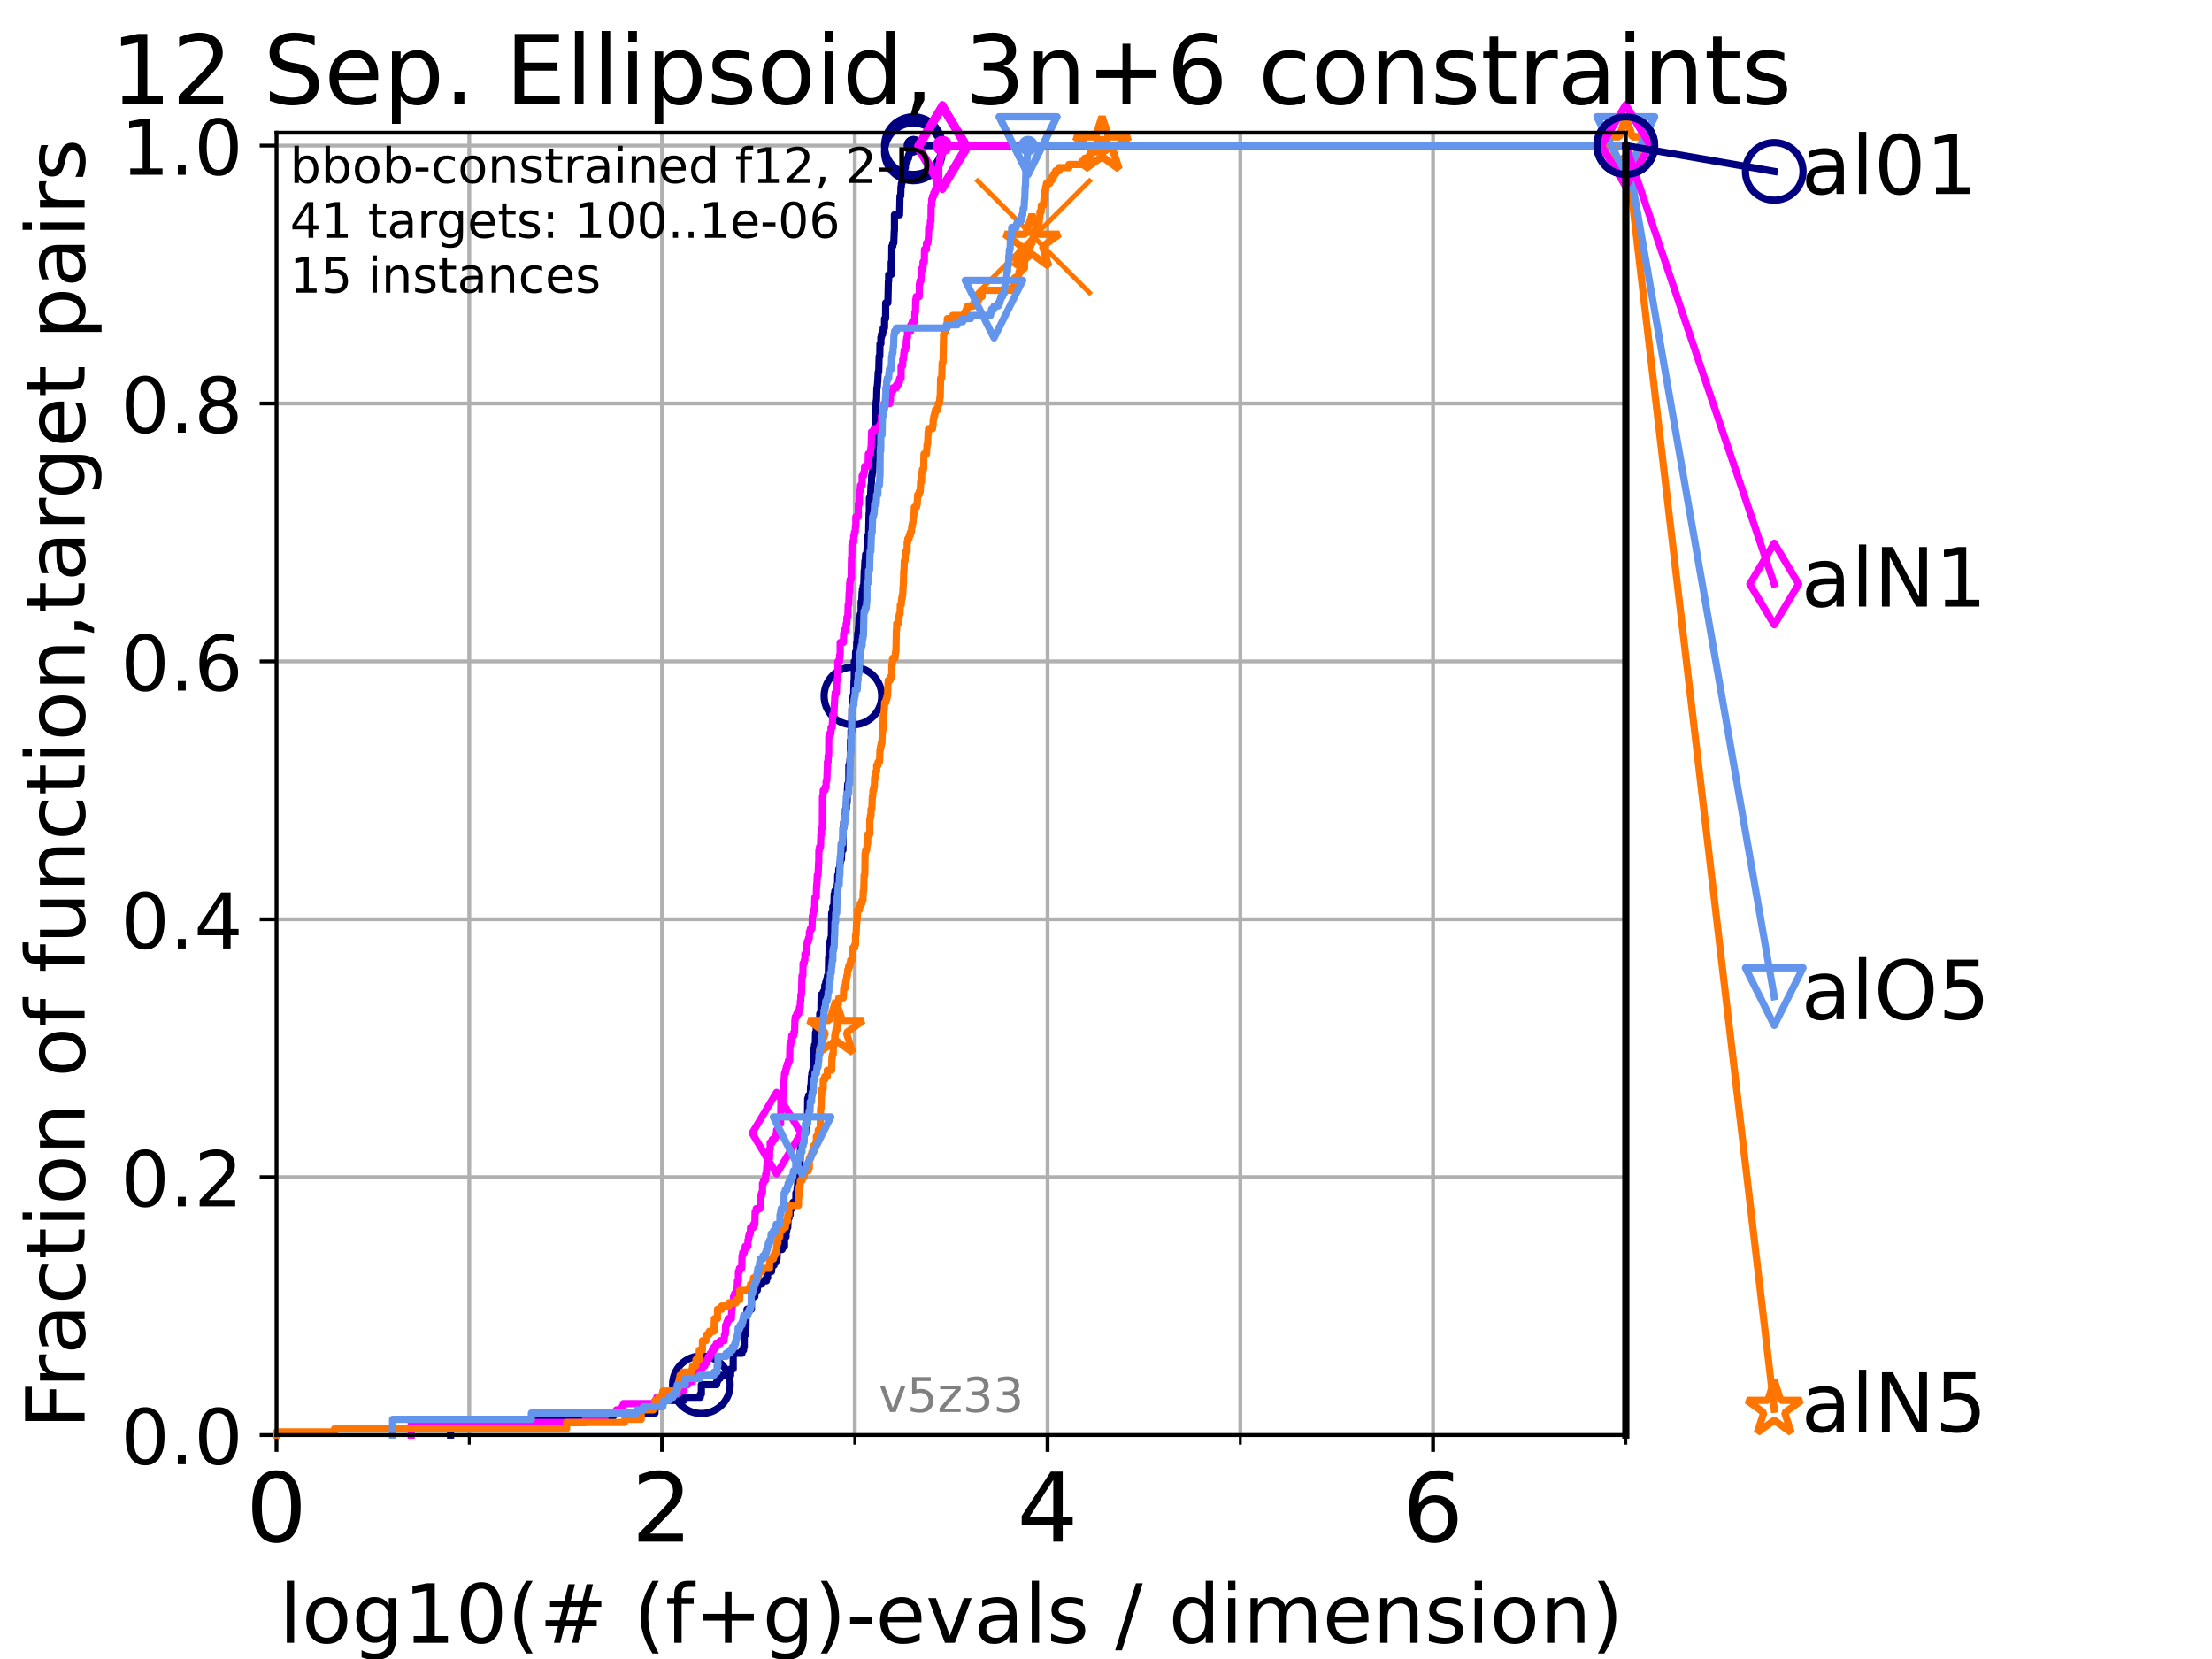 <?xml version="1.0" encoding="utf-8" standalone="no"?>
<!DOCTYPE svg PUBLIC "-//W3C//DTD SVG 1.1//EN"
  "http://www.w3.org/Graphics/SVG/1.1/DTD/svg11.dtd">
<!-- Created with matplotlib (https://matplotlib.org/) -->
<svg height="345.6pt" version="1.1" viewBox="0 0 460.8 345.6" width="460.8pt" xmlns="http://www.w3.org/2000/svg" xmlns:xlink="http://www.w3.org/1999/xlink">
 <defs>
  <style type="text/css">*{stroke-linecap:butt;stroke-linejoin:round;}</style>
 </defs>
 <g id="figure_1">
  <g id="patch_1">
   <path d="M 0 345.6 
L 460.8 345.6 
L 460.8 0 
L 0 0 
z
" style="fill:#ffffff;"/>
  </g>
  <g id="axes_1">
   <g id="patch_2">
    <path d="M 57.6 298.944 
L 338.688 298.944 
L 338.688 27.648 
L 57.6 27.648 
z
" style="fill:#ffffff;"/>
   </g>
   <g id="matplotlib.axis_1">
    <g id="xtick_1">
     <g id="line2d_1">
      <path clip-path="url(#p733b27f27b)" d="M 57.6 298.944 
L 57.6 27.648 
" style="fill:none;stroke:#b0b0b0;stroke-linecap:square;stroke-width:0.8;"/>
     </g>
     <g id="line2d_2">
      <defs>
       <path d="M 0 0 
L 0 3.5 
" id="m56b407d002" style="stroke:#000000;stroke-width:0.8;"/>
      </defs>
      <g>
       <use style="stroke:#000000;stroke-width:0.8;" x="57.6" xlink:href="#m56b407d002" y="298.944"/>
      </g>
     </g>
     <g id="text_1">
      <!-- 0 -->
      <g transform="translate(51.237 321.141)scale(0.2 -0.2)">
       <defs>
        <path d="M 31.781 66.406 
Q 24.172 66.406 20.328 58.906 
Q 16.5 51.422 16.5 36.375 
Q 16.5 21.391 20.328 13.891 
Q 24.172 6.391 31.781 6.391 
Q 39.453 6.391 43.281 13.891 
Q 47.125 21.391 47.125 36.375 
Q 47.125 51.422 43.281 58.906 
Q 39.453 66.406 31.781 66.406 
z
M 31.781 74.219 
Q 44.047 74.219 50.516 64.516 
Q 56.984 54.828 56.984 36.375 
Q 56.984 17.969 50.516 8.266 
Q 44.047 -1.422 31.781 -1.422 
Q 19.531 -1.422 13.062 8.266 
Q 6.594 17.969 6.594 36.375 
Q 6.594 54.828 13.062 64.516 
Q 19.531 74.219 31.781 74.219 
z
" id="DejaVuSans-48"/>
       </defs>
       <use xlink:href="#DejaVuSans-48"/>
      </g>
     </g>
    </g>
    <g id="xtick_2">
     <g id="line2d_3">
      <path clip-path="url(#p733b27f27b)" d="M 137.911 298.944 
L 137.911 27.648 
" style="fill:none;stroke:#b0b0b0;stroke-linecap:square;stroke-width:0.8;"/>
     </g>
     <g id="line2d_4">
      <g>
       <use style="stroke:#000000;stroke-width:0.8;" x="137.911" xlink:href="#m56b407d002" y="298.944"/>
      </g>
     </g>
     <g id="text_2">
      <!-- 2 -->
      <g transform="translate(131.548 321.141)scale(0.2 -0.2)">
       <defs>
        <path d="M 19.188 8.297 
L 53.609 8.297 
L 53.609 0 
L 7.328 0 
L 7.328 8.297 
Q 12.938 14.109 22.625 23.891 
Q 32.328 33.688 34.812 36.531 
Q 39.547 41.844 41.422 45.531 
Q 43.312 49.219 43.312 52.781 
Q 43.312 58.594 39.234 62.25 
Q 35.156 65.922 28.609 65.922 
Q 23.969 65.922 18.812 64.312 
Q 13.672 62.703 7.812 59.422 
L 7.812 69.391 
Q 13.766 71.781 18.938 73 
Q 24.125 74.219 28.422 74.219 
Q 39.75 74.219 46.484 68.547 
Q 53.219 62.891 53.219 53.422 
Q 53.219 48.922 51.531 44.891 
Q 49.859 40.875 45.406 35.406 
Q 44.188 33.984 37.641 27.219 
Q 31.109 20.453 19.188 8.297 
z
" id="DejaVuSans-50"/>
       </defs>
       <use xlink:href="#DejaVuSans-50"/>
      </g>
     </g>
    </g>
    <g id="xtick_3">
     <g id="line2d_5">
      <path clip-path="url(#p733b27f27b)" d="M 218.222 298.944 
L 218.222 27.648 
" style="fill:none;stroke:#b0b0b0;stroke-linecap:square;stroke-width:0.8;"/>
     </g>
     <g id="line2d_6">
      <g>
       <use style="stroke:#000000;stroke-width:0.8;" x="218.222" xlink:href="#m56b407d002" y="298.944"/>
      </g>
     </g>
     <g id="text_3">
      <!-- 4 -->
      <g transform="translate(211.859 321.141)scale(0.2 -0.2)">
       <defs>
        <path d="M 37.797 64.312 
L 12.891 25.391 
L 37.797 25.391 
z
M 35.203 72.906 
L 47.609 72.906 
L 47.609 25.391 
L 58.016 25.391 
L 58.016 17.188 
L 47.609 17.188 
L 47.609 0 
L 37.797 0 
L 37.797 17.188 
L 4.891 17.188 
L 4.891 26.703 
z
" id="DejaVuSans-52"/>
       </defs>
       <use xlink:href="#DejaVuSans-52"/>
      </g>
     </g>
    </g>
    <g id="xtick_4">
     <g id="line2d_7">
      <path clip-path="url(#p733b27f27b)" d="M 298.533 298.944 
L 298.533 27.648 
" style="fill:none;stroke:#b0b0b0;stroke-linecap:square;stroke-width:0.8;"/>
     </g>
     <g id="line2d_8">
      <g>
       <use style="stroke:#000000;stroke-width:0.8;" x="298.533" xlink:href="#m56b407d002" y="298.944"/>
      </g>
     </g>
     <g id="text_4">
      <!-- 6 -->
      <g transform="translate(292.17 321.141)scale(0.2 -0.2)">
       <defs>
        <path d="M 33.016 40.375 
Q 26.375 40.375 22.484 35.828 
Q 18.609 31.297 18.609 23.391 
Q 18.609 15.531 22.484 10.953 
Q 26.375 6.391 33.016 6.391 
Q 39.656 6.391 43.531 10.953 
Q 47.406 15.531 47.406 23.391 
Q 47.406 31.297 43.531 35.828 
Q 39.656 40.375 33.016 40.375 
z
M 52.594 71.297 
L 52.594 62.312 
Q 48.875 64.062 45.094 64.984 
Q 41.312 65.922 37.594 65.922 
Q 27.828 65.922 22.672 59.328 
Q 17.531 52.734 16.797 39.406 
Q 19.672 43.656 24.016 45.922 
Q 28.375 48.188 33.594 48.188 
Q 44.578 48.188 50.953 41.516 
Q 57.328 34.859 57.328 23.391 
Q 57.328 12.156 50.688 5.359 
Q 44.047 -1.422 33.016 -1.422 
Q 20.359 -1.422 13.672 8.266 
Q 6.984 17.969 6.984 36.375 
Q 6.984 53.656 15.188 63.938 
Q 23.391 74.219 37.203 74.219 
Q 40.922 74.219 44.703 73.484 
Q 48.484 72.75 52.594 71.297 
z
" id="DejaVuSans-54"/>
       </defs>
       <use xlink:href="#DejaVuSans-54"/>
      </g>
     </g>
    </g>
    <g id="xtick_5">
     <g id="line2d_9">
      <path clip-path="url(#p733b27f27b)" d="M 97.755 298.944 
L 97.755 27.648 
" style="fill:none;stroke:#b0b0b0;stroke-linecap:square;stroke-width:0.8;"/>
     </g>
     <g id="line2d_10">
      <defs>
       <path d="M 0 0 
L 0 2 
" id="meb061deb2f" style="stroke:#000000;stroke-width:0.6;"/>
      </defs>
      <g>
       <use style="stroke:#000000;stroke-width:0.6;" x="97.755" xlink:href="#meb061deb2f" y="298.944"/>
      </g>
     </g>
    </g>
    <g id="xtick_6">
     <g id="line2d_11">
      <path clip-path="url(#p733b27f27b)" d="M 178.066 298.944 
L 178.066 27.648 
" style="fill:none;stroke:#b0b0b0;stroke-linecap:square;stroke-width:0.8;"/>
     </g>
     <g id="line2d_12">
      <g>
       <use style="stroke:#000000;stroke-width:0.6;" x="178.066" xlink:href="#meb061deb2f" y="298.944"/>
      </g>
     </g>
    </g>
    <g id="xtick_7">
     <g id="line2d_13">
      <path clip-path="url(#p733b27f27b)" d="M 258.377 298.944 
L 258.377 27.648 
" style="fill:none;stroke:#b0b0b0;stroke-linecap:square;stroke-width:0.8;"/>
     </g>
     <g id="line2d_14">
      <g>
       <use style="stroke:#000000;stroke-width:0.6;" x="258.377" xlink:href="#meb061deb2f" y="298.944"/>
      </g>
     </g>
    </g>
    <g id="xtick_8">
     <g id="line2d_15">
      <path clip-path="url(#p733b27f27b)" d="M 338.688 298.944 
L 338.688 27.648 
" style="fill:none;stroke:#b0b0b0;stroke-linecap:square;stroke-width:0.8;"/>
     </g>
     <g id="line2d_16">
      <g>
       <use style="stroke:#000000;stroke-width:0.6;" x="338.688" xlink:href="#meb061deb2f" y="298.944"/>
      </g>
     </g>
    </g>
    <g id="text_5">
     <!-- log10(# (f+g)-evals / dimension) -->
     <g transform="translate(58.145 342.218)scale(0.17 -0.17)">
      <defs>
       <path d="M 9.422 75.984 
L 18.406 75.984 
L 18.406 0 
L 9.422 0 
z
" id="DejaVuSans-108"/>
       <path d="M 30.609 48.391 
Q 23.391 48.391 19.188 42.75 
Q 14.984 37.109 14.984 27.297 
Q 14.984 17.484 19.156 11.844 
Q 23.344 6.203 30.609 6.203 
Q 37.797 6.203 41.984 11.859 
Q 46.188 17.531 46.188 27.297 
Q 46.188 37.016 41.984 42.703 
Q 37.797 48.391 30.609 48.391 
z
M 30.609 56 
Q 42.328 56 49.016 48.375 
Q 55.719 40.766 55.719 27.297 
Q 55.719 13.875 49.016 6.219 
Q 42.328 -1.422 30.609 -1.422 
Q 18.844 -1.422 12.172 6.219 
Q 5.516 13.875 5.516 27.297 
Q 5.516 40.766 12.172 48.375 
Q 18.844 56 30.609 56 
z
" id="DejaVuSans-111"/>
       <path d="M 45.406 27.984 
Q 45.406 37.75 41.375 43.109 
Q 37.359 48.484 30.078 48.484 
Q 22.859 48.484 18.828 43.109 
Q 14.797 37.75 14.797 27.984 
Q 14.797 18.266 18.828 12.891 
Q 22.859 7.516 30.078 7.516 
Q 37.359 7.516 41.375 12.891 
Q 45.406 18.266 45.406 27.984 
z
M 54.391 6.781 
Q 54.391 -7.172 48.188 -13.984 
Q 42 -20.797 29.203 -20.797 
Q 24.469 -20.797 20.266 -20.094 
Q 16.062 -19.391 12.109 -17.922 
L 12.109 -9.188 
Q 16.062 -11.328 19.922 -12.344 
Q 23.781 -13.375 27.781 -13.375 
Q 36.625 -13.375 41.016 -8.766 
Q 45.406 -4.156 45.406 5.172 
L 45.406 9.625 
Q 42.625 4.781 38.281 2.391 
Q 33.938 0 27.875 0 
Q 17.828 0 11.672 7.656 
Q 5.516 15.328 5.516 27.984 
Q 5.516 40.672 11.672 48.328 
Q 17.828 56 27.875 56 
Q 33.938 56 38.281 53.609 
Q 42.625 51.219 45.406 46.391 
L 45.406 54.688 
L 54.391 54.688 
z
" id="DejaVuSans-103"/>
       <path d="M 12.406 8.297 
L 28.516 8.297 
L 28.516 63.922 
L 10.984 60.406 
L 10.984 69.391 
L 28.422 72.906 
L 38.281 72.906 
L 38.281 8.297 
L 54.391 8.297 
L 54.391 0 
L 12.406 0 
z
" id="DejaVuSans-49"/>
       <path d="M 31 75.875 
Q 24.469 64.656 21.281 53.656 
Q 18.109 42.672 18.109 31.391 
Q 18.109 20.125 21.312 9.062 
Q 24.516 -2 31 -13.188 
L 23.188 -13.188 
Q 15.875 -1.703 12.234 9.375 
Q 8.594 20.453 8.594 31.391 
Q 8.594 42.281 12.203 53.312 
Q 15.828 64.359 23.188 75.875 
z
" id="DejaVuSans-40"/>
       <path d="M 51.125 44 
L 36.922 44 
L 32.812 27.688 
L 47.125 27.688 
z
M 43.797 71.781 
L 38.719 51.516 
L 52.984 51.516 
L 58.109 71.781 
L 65.922 71.781 
L 60.891 51.516 
L 76.125 51.516 
L 76.125 44 
L 58.984 44 
L 54.984 27.688 
L 70.516 27.688 
L 70.516 20.219 
L 53.078 20.219 
L 48 0 
L 40.188 0 
L 45.219 20.219 
L 30.906 20.219 
L 25.875 0 
L 18.016 0 
L 23.094 20.219 
L 7.719 20.219 
L 7.719 27.688 
L 24.906 27.688 
L 29 44 
L 13.281 44 
L 13.281 51.516 
L 30.906 51.516 
L 35.891 71.781 
z
" id="DejaVuSans-35"/>
       <path id="DejaVuSans-32"/>
       <path d="M 37.109 75.984 
L 37.109 68.5 
L 28.516 68.5 
Q 23.688 68.5 21.797 66.547 
Q 19.922 64.594 19.922 59.516 
L 19.922 54.688 
L 34.719 54.688 
L 34.719 47.703 
L 19.922 47.703 
L 19.922 0 
L 10.891 0 
L 10.891 47.703 
L 2.297 47.703 
L 2.297 54.688 
L 10.891 54.688 
L 10.891 58.5 
Q 10.891 67.625 15.141 71.797 
Q 19.391 75.984 28.609 75.984 
z
" id="DejaVuSans-102"/>
       <path d="M 46 62.703 
L 46 35.5 
L 73.188 35.5 
L 73.188 27.203 
L 46 27.203 
L 46 0 
L 37.797 0 
L 37.797 27.203 
L 10.594 27.203 
L 10.594 35.5 
L 37.797 35.5 
L 37.797 62.703 
z
" id="DejaVuSans-43"/>
       <path d="M 8.016 75.875 
L 15.828 75.875 
Q 23.141 64.359 26.781 53.312 
Q 30.422 42.281 30.422 31.391 
Q 30.422 20.453 26.781 9.375 
Q 23.141 -1.703 15.828 -13.188 
L 8.016 -13.188 
Q 14.5 -2 17.703 9.062 
Q 20.906 20.125 20.906 31.391 
Q 20.906 42.672 17.703 53.656 
Q 14.5 64.656 8.016 75.875 
z
" id="DejaVuSans-41"/>
       <path d="M 4.891 31.391 
L 31.203 31.391 
L 31.203 23.391 
L 4.891 23.391 
z
" id="DejaVuSans-45"/>
       <path d="M 56.203 29.594 
L 56.203 25.203 
L 14.891 25.203 
Q 15.484 15.922 20.484 11.062 
Q 25.484 6.203 34.422 6.203 
Q 39.594 6.203 44.453 7.469 
Q 49.312 8.734 54.109 11.281 
L 54.109 2.781 
Q 49.266 0.734 44.188 -0.344 
Q 39.109 -1.422 33.891 -1.422 
Q 20.797 -1.422 13.156 6.188 
Q 5.516 13.812 5.516 26.812 
Q 5.516 40.234 12.766 48.109 
Q 20.016 56 32.328 56 
Q 43.359 56 49.781 48.891 
Q 56.203 41.797 56.203 29.594 
z
M 47.219 32.234 
Q 47.125 39.594 43.094 43.984 
Q 39.062 48.391 32.422 48.391 
Q 24.906 48.391 20.391 44.141 
Q 15.875 39.891 15.188 32.172 
z
" id="DejaVuSans-101"/>
       <path d="M 2.984 54.688 
L 12.5 54.688 
L 29.594 8.797 
L 46.688 54.688 
L 56.203 54.688 
L 35.688 0 
L 23.484 0 
z
" id="DejaVuSans-118"/>
       <path d="M 34.281 27.484 
Q 23.391 27.484 19.188 25 
Q 14.984 22.516 14.984 16.5 
Q 14.984 11.719 18.141 8.906 
Q 21.297 6.109 26.703 6.109 
Q 34.188 6.109 38.703 11.406 
Q 43.219 16.703 43.219 25.484 
L 43.219 27.484 
z
M 52.203 31.203 
L 52.203 0 
L 43.219 0 
L 43.219 8.297 
Q 40.141 3.328 35.547 0.953 
Q 30.953 -1.422 24.312 -1.422 
Q 15.922 -1.422 10.953 3.297 
Q 6 8.016 6 15.922 
Q 6 25.141 12.172 29.828 
Q 18.359 34.516 30.609 34.516 
L 43.219 34.516 
L 43.219 35.406 
Q 43.219 41.609 39.141 45 
Q 35.062 48.391 27.688 48.391 
Q 23 48.391 18.547 47.266 
Q 14.109 46.141 10.016 43.891 
L 10.016 52.203 
Q 14.938 54.109 19.578 55.047 
Q 24.219 56 28.609 56 
Q 40.484 56 46.344 49.844 
Q 52.203 43.703 52.203 31.203 
z
" id="DejaVuSans-97"/>
       <path d="M 44.281 53.078 
L 44.281 44.578 
Q 40.484 46.531 36.375 47.5 
Q 32.281 48.484 27.875 48.484 
Q 21.188 48.484 17.844 46.438 
Q 14.5 44.391 14.5 40.281 
Q 14.5 37.156 16.891 35.375 
Q 19.281 33.594 26.516 31.984 
L 29.594 31.297 
Q 39.156 29.25 43.188 25.516 
Q 47.219 21.781 47.219 15.094 
Q 47.219 7.469 41.188 3.016 
Q 35.156 -1.422 24.609 -1.422 
Q 20.219 -1.422 15.453 -0.562 
Q 10.688 0.297 5.422 2 
L 5.422 11.281 
Q 10.406 8.688 15.234 7.391 
Q 20.062 6.109 24.812 6.109 
Q 31.156 6.109 34.562 8.281 
Q 37.984 10.453 37.984 14.406 
Q 37.984 18.062 35.516 20.016 
Q 33.062 21.969 24.703 23.781 
L 21.578 24.516 
Q 13.234 26.266 9.516 29.906 
Q 5.812 33.547 5.812 39.891 
Q 5.812 47.609 11.281 51.797 
Q 16.75 56 26.812 56 
Q 31.781 56 36.172 55.266 
Q 40.578 54.547 44.281 53.078 
z
" id="DejaVuSans-115"/>
       <path d="M 25.391 72.906 
L 33.688 72.906 
L 8.297 -9.281 
L 0 -9.281 
z
" id="DejaVuSans-47"/>
       <path d="M 45.406 46.391 
L 45.406 75.984 
L 54.391 75.984 
L 54.391 0 
L 45.406 0 
L 45.406 8.203 
Q 42.578 3.328 38.25 0.953 
Q 33.938 -1.422 27.875 -1.422 
Q 17.969 -1.422 11.734 6.484 
Q 5.516 14.406 5.516 27.297 
Q 5.516 40.188 11.734 48.094 
Q 17.969 56 27.875 56 
Q 33.938 56 38.25 53.625 
Q 42.578 51.266 45.406 46.391 
z
M 14.797 27.297 
Q 14.797 17.391 18.875 11.75 
Q 22.953 6.109 30.078 6.109 
Q 37.203 6.109 41.297 11.75 
Q 45.406 17.391 45.406 27.297 
Q 45.406 37.203 41.297 42.844 
Q 37.203 48.484 30.078 48.484 
Q 22.953 48.484 18.875 42.844 
Q 14.797 37.203 14.797 27.297 
z
" id="DejaVuSans-100"/>
       <path d="M 9.422 54.688 
L 18.406 54.688 
L 18.406 0 
L 9.422 0 
z
M 9.422 75.984 
L 18.406 75.984 
L 18.406 64.594 
L 9.422 64.594 
z
" id="DejaVuSans-105"/>
       <path d="M 52 44.188 
Q 55.375 50.25 60.062 53.125 
Q 64.75 56 71.094 56 
Q 79.641 56 84.281 50.016 
Q 88.922 44.047 88.922 33.016 
L 88.922 0 
L 79.891 0 
L 79.891 32.719 
Q 79.891 40.578 77.094 44.375 
Q 74.312 48.188 68.609 48.188 
Q 61.625 48.188 57.562 43.547 
Q 53.516 38.922 53.516 30.906 
L 53.516 0 
L 44.484 0 
L 44.484 32.719 
Q 44.484 40.625 41.703 44.406 
Q 38.922 48.188 33.109 48.188 
Q 26.219 48.188 22.156 43.531 
Q 18.109 38.875 18.109 30.906 
L 18.109 0 
L 9.078 0 
L 9.078 54.688 
L 18.109 54.688 
L 18.109 46.188 
Q 21.188 51.219 25.484 53.609 
Q 29.781 56 35.688 56 
Q 41.656 56 45.828 52.969 
Q 50 49.953 52 44.188 
z
" id="DejaVuSans-109"/>
       <path d="M 54.891 33.016 
L 54.891 0 
L 45.906 0 
L 45.906 32.719 
Q 45.906 40.484 42.875 44.328 
Q 39.844 48.188 33.797 48.188 
Q 26.516 48.188 22.312 43.547 
Q 18.109 38.922 18.109 30.906 
L 18.109 0 
L 9.078 0 
L 9.078 54.688 
L 18.109 54.688 
L 18.109 46.188 
Q 21.344 51.125 25.703 53.562 
Q 30.078 56 35.797 56 
Q 45.219 56 50.047 50.172 
Q 54.891 44.344 54.891 33.016 
z
" id="DejaVuSans-110"/>
      </defs>
      <use xlink:href="#DejaVuSans-108"/>
      <use x="27.783" xlink:href="#DejaVuSans-111"/>
      <use x="88.965" xlink:href="#DejaVuSans-103"/>
      <use x="152.441" xlink:href="#DejaVuSans-49"/>
      <use x="216.064" xlink:href="#DejaVuSans-48"/>
      <use x="279.688" xlink:href="#DejaVuSans-40"/>
      <use x="318.701" xlink:href="#DejaVuSans-35"/>
      <use x="402.49" xlink:href="#DejaVuSans-32"/>
      <use x="434.277" xlink:href="#DejaVuSans-40"/>
      <use x="473.291" xlink:href="#DejaVuSans-102"/>
      <use x="508.496" xlink:href="#DejaVuSans-43"/>
      <use x="592.285" xlink:href="#DejaVuSans-103"/>
      <use x="655.762" xlink:href="#DejaVuSans-41"/>
      <use x="694.775" xlink:href="#DejaVuSans-45"/>
      <use x="730.859" xlink:href="#DejaVuSans-101"/>
      <use x="792.383" xlink:href="#DejaVuSans-118"/>
      <use x="851.562" xlink:href="#DejaVuSans-97"/>
      <use x="912.842" xlink:href="#DejaVuSans-108"/>
      <use x="940.625" xlink:href="#DejaVuSans-115"/>
      <use x="992.725" xlink:href="#DejaVuSans-32"/>
      <use x="1024.512" xlink:href="#DejaVuSans-47"/>
      <use x="1058.203" xlink:href="#DejaVuSans-32"/>
      <use x="1089.99" xlink:href="#DejaVuSans-100"/>
      <use x="1153.467" xlink:href="#DejaVuSans-105"/>
      <use x="1181.25" xlink:href="#DejaVuSans-109"/>
      <use x="1278.662" xlink:href="#DejaVuSans-101"/>
      <use x="1340.186" xlink:href="#DejaVuSans-110"/>
      <use x="1403.564" xlink:href="#DejaVuSans-115"/>
      <use x="1455.664" xlink:href="#DejaVuSans-105"/>
      <use x="1483.447" xlink:href="#DejaVuSans-111"/>
      <use x="1544.629" xlink:href="#DejaVuSans-110"/>
      <use x="1608.008" xlink:href="#DejaVuSans-41"/>
     </g>
    </g>
   </g>
   <g id="matplotlib.axis_2">
    <g id="ytick_1">
     <g id="line2d_17">
      <path clip-path="url(#p733b27f27b)" d="M 57.6 298.944 
L 338.688 298.944 
" style="fill:none;stroke:#b0b0b0;stroke-linecap:square;stroke-width:0.8;"/>
     </g>
     <g id="line2d_18">
      <defs>
       <path d="M 0 0 
L -3.5 0 
" id="m6981896a66" style="stroke:#000000;stroke-width:0.8;"/>
      </defs>
      <g>
       <use style="stroke:#000000;stroke-width:0.8;" x="57.6" xlink:href="#m6981896a66" y="298.944"/>
      </g>
     </g>
     <g id="text_6">
      <!-- 0.0 -->
      <g transform="translate(25.155 305.023)scale(0.16 -0.16)">
       <defs>
        <path d="M 10.688 12.406 
L 21 12.406 
L 21 0 
L 10.688 0 
z
" id="DejaVuSans-46"/>
       </defs>
       <use xlink:href="#DejaVuSans-48"/>
       <use x="63.623" xlink:href="#DejaVuSans-46"/>
       <use x="95.41" xlink:href="#DejaVuSans-48"/>
      </g>
     </g>
    </g>
    <g id="ytick_2">
     <g id="line2d_19">
      <path clip-path="url(#p733b27f27b)" d="M 57.6 245.222 
L 338.688 245.222 
" style="fill:none;stroke:#b0b0b0;stroke-linecap:square;stroke-width:0.8;"/>
     </g>
     <g id="line2d_20">
      <g>
       <use style="stroke:#000000;stroke-width:0.8;" x="57.6" xlink:href="#m6981896a66" y="245.222"/>
      </g>
     </g>
     <g id="text_7">
      <!-- 0.2 -->
      <g transform="translate(25.155 251.301)scale(0.16 -0.16)">
       <use xlink:href="#DejaVuSans-48"/>
       <use x="63.623" xlink:href="#DejaVuSans-46"/>
       <use x="95.41" xlink:href="#DejaVuSans-50"/>
      </g>
     </g>
    </g>
    <g id="ytick_3">
     <g id="line2d_21">
      <path clip-path="url(#p733b27f27b)" d="M 57.6 191.5 
L 338.688 191.5 
" style="fill:none;stroke:#b0b0b0;stroke-linecap:square;stroke-width:0.8;"/>
     </g>
     <g id="line2d_22">
      <g>
       <use style="stroke:#000000;stroke-width:0.8;" x="57.6" xlink:href="#m6981896a66" y="191.5"/>
      </g>
     </g>
     <g id="text_8">
      <!-- 0.4 -->
      <g transform="translate(25.155 197.579)scale(0.16 -0.16)">
       <use xlink:href="#DejaVuSans-48"/>
       <use x="63.623" xlink:href="#DejaVuSans-46"/>
       <use x="95.41" xlink:href="#DejaVuSans-52"/>
      </g>
     </g>
    </g>
    <g id="ytick_4">
     <g id="line2d_23">
      <path clip-path="url(#p733b27f27b)" d="M 57.6 137.778 
L 338.688 137.778 
" style="fill:none;stroke:#b0b0b0;stroke-linecap:square;stroke-width:0.8;"/>
     </g>
     <g id="line2d_24">
      <g>
       <use style="stroke:#000000;stroke-width:0.8;" x="57.6" xlink:href="#m6981896a66" y="137.778"/>
      </g>
     </g>
     <g id="text_9">
      <!-- 0.6 -->
      <g transform="translate(25.155 143.857)scale(0.16 -0.16)">
       <use xlink:href="#DejaVuSans-48"/>
       <use x="63.623" xlink:href="#DejaVuSans-46"/>
       <use x="95.41" xlink:href="#DejaVuSans-54"/>
      </g>
     </g>
    </g>
    <g id="ytick_5">
     <g id="line2d_25">
      <path clip-path="url(#p733b27f27b)" d="M 57.6 84.056 
L 338.688 84.056 
" style="fill:none;stroke:#b0b0b0;stroke-linecap:square;stroke-width:0.8;"/>
     </g>
     <g id="line2d_26">
      <g>
       <use style="stroke:#000000;stroke-width:0.8;" x="57.6" xlink:href="#m6981896a66" y="84.056"/>
      </g>
     </g>
     <g id="text_10">
      <!-- 0.8 -->
      <g transform="translate(25.155 90.135)scale(0.16 -0.16)">
       <defs>
        <path d="M 31.781 34.625 
Q 24.75 34.625 20.719 30.859 
Q 16.703 27.094 16.703 20.516 
Q 16.703 13.922 20.719 10.156 
Q 24.75 6.391 31.781 6.391 
Q 38.812 6.391 42.859 10.172 
Q 46.922 13.969 46.922 20.516 
Q 46.922 27.094 42.891 30.859 
Q 38.875 34.625 31.781 34.625 
z
M 21.922 38.812 
Q 15.578 40.375 12.031 44.719 
Q 8.5 49.078 8.5 55.328 
Q 8.5 64.062 14.719 69.141 
Q 20.953 74.219 31.781 74.219 
Q 42.672 74.219 48.875 69.141 
Q 55.078 64.062 55.078 55.328 
Q 55.078 49.078 51.531 44.719 
Q 48 40.375 41.703 38.812 
Q 48.828 37.156 52.797 32.312 
Q 56.781 27.484 56.781 20.516 
Q 56.781 9.906 50.312 4.234 
Q 43.844 -1.422 31.781 -1.422 
Q 19.734 -1.422 13.25 4.234 
Q 6.781 9.906 6.781 20.516 
Q 6.781 27.484 10.781 32.312 
Q 14.797 37.156 21.922 38.812 
z
M 18.312 54.391 
Q 18.312 48.734 21.844 45.562 
Q 25.391 42.391 31.781 42.391 
Q 38.141 42.391 41.719 45.562 
Q 45.312 48.734 45.312 54.391 
Q 45.312 60.062 41.719 63.234 
Q 38.141 66.406 31.781 66.406 
Q 25.391 66.406 21.844 63.234 
Q 18.312 60.062 18.312 54.391 
z
" id="DejaVuSans-56"/>
       </defs>
       <use xlink:href="#DejaVuSans-48"/>
       <use x="63.623" xlink:href="#DejaVuSans-46"/>
       <use x="95.41" xlink:href="#DejaVuSans-56"/>
      </g>
     </g>
    </g>
    <g id="ytick_6">
     <g id="line2d_27">
      <path clip-path="url(#p733b27f27b)" d="M 57.6 30.334 
L 338.688 30.334 
" style="fill:none;stroke:#b0b0b0;stroke-linecap:square;stroke-width:0.8;"/>
     </g>
     <g id="line2d_28">
      <g>
       <use style="stroke:#000000;stroke-width:0.8;" x="57.6" xlink:href="#m6981896a66" y="30.334"/>
      </g>
     </g>
     <g id="text_11">
      <!-- 1.0 -->
      <g transform="translate(25.155 36.413)scale(0.16 -0.16)">
       <use xlink:href="#DejaVuSans-49"/>
       <use x="63.623" xlink:href="#DejaVuSans-46"/>
       <use x="95.41" xlink:href="#DejaVuSans-48"/>
      </g>
     </g>
    </g>
    <g id="text_12">
     <!-- Fraction of function,target pairs -->
     <g transform="translate(17.62 297.681)rotate(-90)scale(0.17 -0.17)">
      <defs>
       <path d="M 9.812 72.906 
L 51.703 72.906 
L 51.703 64.594 
L 19.672 64.594 
L 19.672 43.109 
L 48.578 43.109 
L 48.578 34.812 
L 19.672 34.812 
L 19.672 0 
L 9.812 0 
z
" id="DejaVuSans-70"/>
       <path d="M 41.109 46.297 
Q 39.594 47.172 37.812 47.578 
Q 36.031 48 33.891 48 
Q 26.266 48 22.188 43.047 
Q 18.109 38.094 18.109 28.812 
L 18.109 0 
L 9.078 0 
L 9.078 54.688 
L 18.109 54.688 
L 18.109 46.188 
Q 20.953 51.172 25.484 53.578 
Q 30.031 56 36.531 56 
Q 37.453 56 38.578 55.875 
Q 39.703 55.766 41.062 55.516 
z
" id="DejaVuSans-114"/>
       <path d="M 48.781 52.594 
L 48.781 44.188 
Q 44.969 46.297 41.141 47.344 
Q 37.312 48.391 33.406 48.391 
Q 24.656 48.391 19.812 42.844 
Q 14.984 37.312 14.984 27.297 
Q 14.984 17.281 19.812 11.734 
Q 24.656 6.203 33.406 6.203 
Q 37.312 6.203 41.141 7.25 
Q 44.969 8.297 48.781 10.406 
L 48.781 2.094 
Q 45.016 0.344 40.984 -0.531 
Q 36.969 -1.422 32.422 -1.422 
Q 20.062 -1.422 12.781 6.344 
Q 5.516 14.109 5.516 27.297 
Q 5.516 40.672 12.859 48.328 
Q 20.219 56 33.016 56 
Q 37.156 56 41.109 55.141 
Q 45.062 54.297 48.781 52.594 
z
" id="DejaVuSans-99"/>
       <path d="M 18.312 70.219 
L 18.312 54.688 
L 36.812 54.688 
L 36.812 47.703 
L 18.312 47.703 
L 18.312 18.016 
Q 18.312 11.328 20.141 9.422 
Q 21.969 7.516 27.594 7.516 
L 36.812 7.516 
L 36.812 0 
L 27.594 0 
Q 17.188 0 13.234 3.875 
Q 9.281 7.766 9.281 18.016 
L 9.281 47.703 
L 2.688 47.703 
L 2.688 54.688 
L 9.281 54.688 
L 9.281 70.219 
z
" id="DejaVuSans-116"/>
       <path d="M 8.5 21.578 
L 8.5 54.688 
L 17.484 54.688 
L 17.484 21.922 
Q 17.484 14.156 20.5 10.266 
Q 23.531 6.391 29.594 6.391 
Q 36.859 6.391 41.078 11.031 
Q 45.312 15.672 45.312 23.688 
L 45.312 54.688 
L 54.297 54.688 
L 54.297 0 
L 45.312 0 
L 45.312 8.406 
Q 42.047 3.422 37.719 1 
Q 33.406 -1.422 27.688 -1.422 
Q 18.266 -1.422 13.375 4.438 
Q 8.5 10.297 8.5 21.578 
z
M 31.109 56 
z
" id="DejaVuSans-117"/>
       <path d="M 11.719 12.406 
L 22.016 12.406 
L 22.016 4 
L 14.016 -11.625 
L 7.719 -11.625 
L 11.719 4 
z
" id="DejaVuSans-44"/>
       <path d="M 18.109 8.203 
L 18.109 -20.797 
L 9.078 -20.797 
L 9.078 54.688 
L 18.109 54.688 
L 18.109 46.391 
Q 20.953 51.266 25.266 53.625 
Q 29.594 56 35.594 56 
Q 45.562 56 51.781 48.094 
Q 58.016 40.188 58.016 27.297 
Q 58.016 14.406 51.781 6.484 
Q 45.562 -1.422 35.594 -1.422 
Q 29.594 -1.422 25.266 0.953 
Q 20.953 3.328 18.109 8.203 
z
M 48.688 27.297 
Q 48.688 37.203 44.609 42.844 
Q 40.531 48.484 33.406 48.484 
Q 26.266 48.484 22.188 42.844 
Q 18.109 37.203 18.109 27.297 
Q 18.109 17.391 22.188 11.75 
Q 26.266 6.109 33.406 6.109 
Q 40.531 6.109 44.609 11.75 
Q 48.688 17.391 48.688 27.297 
z
" id="DejaVuSans-112"/>
      </defs>
      <use xlink:href="#DejaVuSans-70"/>
      <use x="50.27" xlink:href="#DejaVuSans-114"/>
      <use x="91.383" xlink:href="#DejaVuSans-97"/>
      <use x="152.662" xlink:href="#DejaVuSans-99"/>
      <use x="207.643" xlink:href="#DejaVuSans-116"/>
      <use x="246.852" xlink:href="#DejaVuSans-105"/>
      <use x="274.635" xlink:href="#DejaVuSans-111"/>
      <use x="335.816" xlink:href="#DejaVuSans-110"/>
      <use x="399.195" xlink:href="#DejaVuSans-32"/>
      <use x="430.982" xlink:href="#DejaVuSans-111"/>
      <use x="492.164" xlink:href="#DejaVuSans-102"/>
      <use x="527.369" xlink:href="#DejaVuSans-32"/>
      <use x="559.156" xlink:href="#DejaVuSans-102"/>
      <use x="594.361" xlink:href="#DejaVuSans-117"/>
      <use x="657.74" xlink:href="#DejaVuSans-110"/>
      <use x="721.119" xlink:href="#DejaVuSans-99"/>
      <use x="776.1" xlink:href="#DejaVuSans-116"/>
      <use x="815.309" xlink:href="#DejaVuSans-105"/>
      <use x="843.092" xlink:href="#DejaVuSans-111"/>
      <use x="904.273" xlink:href="#DejaVuSans-110"/>
      <use x="967.652" xlink:href="#DejaVuSans-44"/>
      <use x="999.439" xlink:href="#DejaVuSans-116"/>
      <use x="1038.648" xlink:href="#DejaVuSans-97"/>
      <use x="1099.928" xlink:href="#DejaVuSans-114"/>
      <use x="1139.291" xlink:href="#DejaVuSans-103"/>
      <use x="1202.768" xlink:href="#DejaVuSans-101"/>
      <use x="1264.291" xlink:href="#DejaVuSans-116"/>
      <use x="1303.5" xlink:href="#DejaVuSans-32"/>
      <use x="1335.287" xlink:href="#DejaVuSans-112"/>
      <use x="1398.764" xlink:href="#DejaVuSans-97"/>
      <use x="1460.043" xlink:href="#DejaVuSans-105"/>
      <use x="1487.826" xlink:href="#DejaVuSans-114"/>
      <use x="1528.939" xlink:href="#DejaVuSans-115"/>
     </g>
    </g>
   </g>
   <g id="line2d_29">
    <defs>
     <path d="M 0 1.5 
C 0.398 1.5 0.779 1.342 1.061 1.061 
C 1.342 0.779 1.5 0.398 1.5 0 
C 1.5 -0.398 1.342 -0.779 1.061 -1.061 
C 0.779 -1.342 0.398 -1.5 0 -1.5 
C -0.398 -1.5 -0.779 -1.342 -1.061 -1.061 
C -1.342 -0.779 -1.5 -0.398 -1.5 0 
C -1.5 0.398 -1.342 0.779 -1.061 1.061 
C -0.779 1.342 -0.398 1.5 0 1.5 
z
" id="m429cfdc00d" style="stroke:#000080;"/>
    </defs>
    <g>
     <use style="fill:#000080;stroke:#000080;" x="190.276" xlink:href="#m429cfdc00d" y="30.334"/>
     <use style="fill:#000080;stroke:#000080;" x="190.276" xlink:href="#m429cfdc00d" y="30.334"/>
    </g>
   </g>
   <g id="line2d_30">
    <path d="M 93.864 298.944 
L 93.864 296.323 
L 103.623 296.323 
L 103.623 295.668 
L 123.985 295.668 
L 123.985 295.013 
L 127.799 295.013 
L 127.799 294.358 
L 136.457 294.358 
L 136.457 293.048 
L 137.736 293.048 
L 137.736 291.737 
L 142.486 291.737 
L 142.486 291.082 
L 145.888 291.082 
L 145.888 290.427 
L 146.107 290.427 
L 146.107 288.462 
L 149.287 288.462 
L 149.287 287.807 
L 149.468 287.807 
L 149.468 287.151 
L 149.999 287.151 
L 149.999 286.496 
L 152.207 286.496 
L 152.207 285.186 
L 152.737 285.186 
L 152.737 281.91 
L 154.574 281.91 
L 154.574 281.255 
L 154.906 281.255 
L 154.906 280.6 
L 155.038 280.6 
L 155.038 277.979 
L 155.361 277.979 
L 155.425 274.048 
L 155.616 274.048 
L 155.616 272.738 
L 156.539 272.738 
L 156.539 270.118 
L 157.243 270.118 
L 157.301 268.807 
L 157.754 268.807 
L 157.754 268.152 
L 157.865 268.152 
L 157.865 267.497 
L 158.679 267.497 
L 158.679 266.842 
L 159.658 266.842 
L 159.658 266.187 
L 159.907 266.187 
L 159.907 264.876 
L 160.727 264.876 
L 160.821 263.566 
L 161.238 263.566 
L 161.238 262.911 
L 161.69 262.911 
L 161.69 262.256 
L 161.867 262.256 
L 161.956 260.29 
L 162.938 260.29 
L 162.938 259.635 
L 163.429 259.635 
L 163.429 257.67 
L 163.749 257.67 
L 163.749 256.36 
L 163.907 256.36 
L 163.907 255.704 
L 164.102 255.704 
L 164.18 253.739 
L 164.372 253.739 
L 164.372 253.084 
L 164.6 253.084 
L 164.6 251.773 
L 164.973 251.773 
L 164.973 251.118 
L 165.194 251.118 
L 165.194 250.463 
L 165.768 250.463 
L 165.803 248.498 
L 165.978 248.498 
L 166.083 247.187 
L 166.152 247.187 
L 166.152 246.532 
L 166.358 246.532 
L 166.46 243.257 
L 166.528 243.257 
L 166.528 242.601 
L 166.662 242.601 
L 166.763 238.671 
L 166.962 238.671 
L 166.962 238.015 
L 167.353 238.015 
L 167.353 237.36 
L 167.481 237.36 
L 167.481 236.05 
L 167.83 236.05 
L 167.892 234.74 
L 167.986 234.74 
L 168.079 233.429 
L 168.202 233.429 
L 168.263 228.843 
L 168.446 228.843 
L 168.446 228.188 
L 168.806 228.188 
L 168.865 226.223 
L 168.953 226.223 
L 169.041 224.257 
L 169.129 224.257 
L 169.129 223.602 
L 169.274 223.602 
L 169.274 222.947 
L 169.389 222.947 
L 169.418 220.326 
L 169.56 220.326 
L 169.56 218.361 
L 169.673 218.361 
L 169.673 217.706 
L 169.842 217.706 
L 169.898 215.085 
L 170.036 215.085 
L 170.036 213.775 
L 170.581 213.775 
L 170.581 213.12 
L 170.767 213.12 
L 170.767 211.154 
L 171.004 211.154 
L 171.056 207.224 
L 171.519 207.224 
L 171.519 206.568 
L 171.796 206.568 
L 171.821 205.258 
L 172.02 205.258 
L 172.02 204.603 
L 172.216 204.603 
L 172.216 203.948 
L 172.362 203.948 
L 172.362 203.293 
L 172.554 203.293 
L 172.626 199.362 
L 172.697 199.362 
L 172.721 196.741 
L 172.886 196.741 
L 172.886 196.086 
L 173.049 196.086 
L 173.049 195.431 
L 173.188 195.431 
L 173.257 190.19 
L 173.486 190.19 
L 173.486 188.879 
L 173.711 188.879 
L 173.778 186.259 
L 173.911 186.259 
L 173.911 185.604 
L 174.348 185.604 
L 174.413 184.293 
L 174.499 184.293 
L 174.52 182.328 
L 174.733 182.328 
L 174.733 181.018 
L 174.901 181.018 
L 175.005 179.707 
L 175.088 179.707 
L 175.088 179.052 
L 175.273 179.052 
L 175.355 177.087 
L 175.598 177.087 
L 175.618 172.501 
L 175.738 172.501 
L 175.777 171.191 
L 175.916 171.191 
L 175.995 169.88 
L 176.112 169.88 
L 176.151 168.57 
L 176.325 168.57 
L 176.325 167.26 
L 176.46 167.26 
L 176.555 163.984 
L 176.593 163.984 
L 176.593 163.329 
L 176.819 163.329 
L 176.838 159.398 
L 176.987 159.398 
L 177.08 158.088 
L 177.117 158.088 
L 177.19 154.157 
L 177.282 154.157 
L 177.282 152.191 
L 177.427 152.191 
L 177.463 147.605 
L 177.553 147.605 
L 177.625 145.64 
L 177.678 145.64 
L 177.678 144.985 
L 177.838 144.985 
L 177.909 141.709 
L 177.961 141.709 
L 177.961 137.778 
L 178.205 137.778 
L 178.24 135.813 
L 178.446 135.813 
L 178.48 133.847 
L 178.599 133.847 
L 178.683 131.882 
L 178.784 131.882 
L 178.851 130.571 
L 178.901 130.571 
L 178.967 128.606 
L 179.214 128.606 
L 179.214 127.951 
L 179.392 127.951 
L 179.392 125.33 
L 179.521 125.33 
L 179.601 123.365 
L 179.665 123.365 
L 179.665 122.71 
L 179.808 122.71 
L 179.808 122.055 
L 179.933 122.055 
L 180.043 118.779 
L 180.089 118.779 
L 180.182 116.813 
L 180.259 116.813 
L 180.321 115.503 
L 180.579 115.503 
L 180.685 112.883 
L 180.745 112.883 
L 180.76 111.572 
L 180.953 111.572 
L 181.041 106.986 
L 181.1 106.986 
L 181.115 103.71 
L 181.347 103.71 
L 181.448 101.09 
L 181.52 101.09 
L 181.577 99.124 
L 181.676 99.124 
L 181.676 98.469 
L 181.804 98.469 
L 181.902 95.849 
L 181.944 95.849 
L 182.027 92.573 
L 182.193 92.573 
L 182.248 89.297 
L 182.317 89.297 
L 182.399 84.711 
L 182.453 84.711 
L 182.548 83.401 
L 182.601 83.401 
L 182.669 80.78 
L 182.735 80.78 
L 182.842 79.47 
L 182.855 79.47 
L 182.948 77.505 
L 183.053 77.505 
L 183.144 74.229 
L 183.274 74.229 
L 183.313 71.608 
L 183.505 71.608 
L 183.505 70.298 
L 183.62 70.298 
L 183.62 69.643 
L 183.872 69.643 
L 183.872 68.988 
L 183.996 68.988 
L 183.996 68.333 
L 184.255 68.333 
L 184.279 66.367 
L 184.486 66.367 
L 184.51 63.091 
L 184.962 63.091 
L 185.067 58.505 
L 185.126 58.505 
L 185.126 57.195 
L 185.653 57.195 
L 185.664 54.575 
L 185.765 54.575 
L 185.788 51.299 
L 185.988 51.299 
L 185.988 50.644 
L 186.186 50.644 
L 186.295 48.023 
L 186.328 48.023 
L 186.328 44.747 
L 187.402 44.747 
L 187.483 40.816 
L 187.635 40.816 
L 187.696 38.851 
L 187.776 38.851 
L 187.776 38.196 
L 187.895 38.196 
L 187.895 37.541 
L 188.171 37.541 
L 188.171 36.886 
L 188.307 36.886 
L 188.394 34.92 
L 188.615 34.92 
L 188.615 33.61 
L 189.019 33.61 
L 189.019 32.955 
L 189.269 32.955 
L 189.269 32.3 
L 189.433 32.3 
L 189.433 31.644 
L 190.276 31.644 
L 190.276 30.334 
L 338.688 30.334 
L 338.688 30.334 
" style="fill:none;stroke:#000080;stroke-linecap:square;stroke-width:1.5;"/>
   </g>
   <g id="line2d_31">
    <defs>
     <path d="M 0 6 
C 1.591 6 3.117 5.368 4.243 4.243 
C 5.368 3.117 6 1.591 6 0 
C 6 -1.591 5.368 -3.117 4.243 -4.243 
C 3.117 -5.368 1.591 -6 0 -6 
C -1.591 -6 -3.117 -5.368 -4.243 -4.243 
C -5.368 -3.117 -6 -1.591 -6 0 
C -6 1.591 -5.368 3.117 -4.243 4.243 
C -3.117 5.368 -1.591 6 0 6 
z
" id="m20a8ac9c5c" style="stroke:#000080;stroke-width:1.5;"/>
    </defs>
    <g>
     <use style="fill-opacity:0;stroke:#000080;stroke-width:1.5;" x="146.107" xlink:href="#m20a8ac9c5c" y="288.462"/>
     <use style="fill-opacity:0;stroke:#000080;stroke-width:1.5;" x="177.678" xlink:href="#m20a8ac9c5c" y="144.985"/>
     <use style="fill-opacity:0;stroke:#000080;stroke-width:1.5;" x="190.276" xlink:href="#m20a8ac9c5c" y="31.644"/>
     <use style="fill-opacity:0;stroke:#000080;stroke-width:1.5;" x="190.276" xlink:href="#m20a8ac9c5c" y="30.334"/>
     <use style="fill-opacity:0;stroke:#000080;stroke-width:1.5;" x="338.688" xlink:href="#m20a8ac9c5c" y="30.334"/>
    </g>
   </g>
   <g id="line2d_32">
    <path style="fill:none;stroke:#000080;stroke-linecap:square;stroke-width:1.5;"/>
    <g/>
   </g>
   <g id="line2d_33">
    <defs>
     <path d="M 0 1.5 
C 0.398 1.5 0.779 1.342 1.061 1.061 
C 1.342 0.779 1.5 0.398 1.5 0 
C 1.5 -0.398 1.342 -0.779 1.061 -1.061 
C 0.779 -1.342 0.398 -1.5 0 -1.5 
C -0.398 -1.5 -0.779 -1.342 -1.061 -1.061 
C -1.342 -0.779 -1.5 -0.398 -1.5 0 
C -1.5 0.398 -1.342 0.779 -1.061 1.061 
C -0.779 1.342 -0.398 1.5 0 1.5 
z
" id="ma5d1da7fbd" style="stroke:#ff00ff;"/>
    </defs>
    <g>
     <use style="fill:#ff00ff;stroke:#ff00ff;" x="196.325" xlink:href="#ma5d1da7fbd" y="30.334"/>
     <use style="fill:#ff00ff;stroke:#ff00ff;" x="196.325" xlink:href="#ma5d1da7fbd" y="30.334"/>
    </g>
   </g>
   <g id="line2d_34">
    <path d="M 85.667 298.944 
L 85.667 296.323 
L 121.931 296.323 
L 121.931 295.668 
L 125.111 295.668 
L 125.111 295.013 
L 126.168 295.013 
L 126.168 294.358 
L 128.411 294.358 
L 128.411 293.703 
L 129.574 293.703 
L 129.574 293.048 
L 129.853 293.048 
L 129.853 292.393 
L 136.457 292.393 
L 136.457 291.737 
L 136.832 291.737 
L 136.832 291.082 
L 140.196 291.082 
L 140.196 290.427 
L 141.235 290.427 
L 141.235 289.772 
L 142.352 289.772 
L 142.352 288.462 
L 143.273 288.462 
L 143.273 287.807 
L 144.27 287.807 
L 144.27 287.151 
L 145.213 287.151 
L 145.213 285.841 
L 145.327 285.841 
L 145.327 285.186 
L 146.216 285.186 
L 146.216 284.531 
L 146.854 284.531 
L 146.854 283.876 
L 147.267 283.876 
L 147.267 283.22 
L 147.57 283.22 
L 147.57 282.565 
L 147.967 282.565 
L 147.967 281.91 
L 148.354 281.91 
L 148.354 281.255 
L 148.733 281.255 
L 148.733 280.6 
L 149.196 280.6 
L 149.196 279.945 
L 149.999 279.945 
L 149.999 279.29 
L 150.85 279.29 
L 150.933 277.979 
L 151.097 277.979 
L 151.179 276.014 
L 151.422 276.014 
L 151.422 275.359 
L 151.661 275.359 
L 151.661 274.704 
L 152.36 274.704 
L 152.436 272.738 
L 152.512 272.738 
L 152.587 271.428 
L 152.737 271.428 
L 152.811 270.118 
L 153.032 270.118 
L 153.032 269.462 
L 153.395 269.462 
L 153.467 268.152 
L 153.609 268.152 
L 153.609 266.842 
L 153.82 266.842 
L 153.82 264.876 
L 154.029 264.876 
L 154.029 264.221 
L 154.507 264.221 
L 154.574 261.601 
L 154.708 261.601 
L 154.708 260.946 
L 155.038 260.946 
L 155.038 260.29 
L 155.232 260.29 
L 155.232 259.635 
L 155.804 259.635 
L 155.804 258.325 
L 155.929 258.325 
L 155.929 257.67 
L 156.053 257.67 
L 156.053 257.015 
L 156.297 257.015 
L 156.358 255.704 
L 156.953 255.704 
L 156.953 255.049 
L 157.243 255.049 
L 157.301 252.429 
L 157.529 252.429 
L 157.529 251.773 
L 158.304 251.773 
L 158.412 249.808 
L 158.466 249.808 
L 158.466 249.153 
L 158.626 249.153 
L 158.626 248.498 
L 158.837 248.498 
L 158.837 246.532 
L 159.046 246.532 
L 159.046 245.877 
L 159.457 245.877 
L 159.507 244.567 
L 159.658 244.567 
L 159.758 242.601 
L 159.808 242.601 
L 159.808 241.291 
L 160.298 241.291 
L 160.346 239.326 
L 160.442 239.326 
L 160.442 238.015 
L 160.868 238.015 
L 160.868 237.36 
L 161.42 237.36 
L 161.42 236.705 
L 161.735 236.705 
L 161.779 235.395 
L 162.13 235.395 
L 162.13 234.085 
L 162.602 234.085 
L 162.687 229.499 
L 163.062 229.499 
L 163.144 227.533 
L 163.226 227.533 
L 163.307 224.912 
L 163.348 224.912 
L 163.429 223.602 
L 163.63 223.602 
L 163.63 222.947 
L 163.789 222.947 
L 163.789 222.292 
L 163.985 222.292 
L 163.985 221.637 
L 164.218 221.637 
L 164.218 220.982 
L 164.486 220.982 
L 164.562 217.706 
L 164.713 217.706 
L 164.713 217.051 
L 164.862 217.051 
L 164.936 215.74 
L 165.339 215.74 
L 165.339 215.085 
L 165.519 215.085 
L 165.59 212.465 
L 165.662 212.465 
L 165.662 211.81 
L 165.978 211.81 
L 165.978 211.154 
L 166.392 211.154 
L 166.392 210.499 
L 166.528 210.499 
L 166.528 209.844 
L 166.696 209.844 
L 166.729 208.534 
L 166.829 208.534 
L 166.829 207.224 
L 166.962 207.224 
L 167.06 203.293 
L 167.256 203.293 
L 167.288 200.672 
L 167.545 200.672 
L 167.545 200.017 
L 167.672 200.017 
L 167.672 198.707 
L 167.923 198.707 
L 167.923 197.396 
L 168.048 197.396 
L 168.048 196.741 
L 168.171 196.741 
L 168.171 196.086 
L 168.416 196.086 
L 168.416 195.431 
L 168.597 195.431 
L 168.597 194.121 
L 168.806 194.121 
L 168.806 193.465 
L 169.158 193.465 
L 169.216 190.845 
L 169.36 190.845 
L 169.36 190.19 
L 169.475 190.19 
L 169.475 189.535 
L 169.673 189.535 
L 169.758 186.914 
L 170.036 186.914 
L 170.119 184.293 
L 170.174 184.293 
L 170.256 182.328 
L 170.419 182.328 
L 170.527 179.707 
L 170.554 179.707 
L 170.581 177.087 
L 170.714 177.087 
L 170.714 176.432 
L 170.925 176.432 
L 171.004 173.811 
L 171.134 173.811 
L 171.134 172.501 
L 171.315 172.501 
L 171.341 165.949 
L 171.443 165.949 
L 171.494 164.639 
L 171.871 164.639 
L 171.871 163.984 
L 172.094 163.984 
L 172.094 162.674 
L 172.24 162.674 
L 172.337 160.053 
L 172.362 160.053 
L 172.362 158.743 
L 172.506 158.743 
L 172.506 157.432 
L 172.626 157.432 
L 172.649 153.502 
L 172.792 153.502 
L 172.792 152.846 
L 173.096 152.846 
L 173.119 151.536 
L 173.372 151.536 
L 173.463 148.916 
L 173.733 148.916 
L 173.823 146.295 
L 173.845 146.295 
L 173.911 144.985 
L 173.978 144.985 
L 173.978 144.33 
L 174.24 144.33 
L 174.305 141.709 
L 174.52 141.709 
L 174.542 137.778 
L 174.901 137.778 
L 174.901 136.468 
L 175.026 136.468 
L 175.026 133.847 
L 175.678 133.847 
L 175.758 131.882 
L 175.877 131.882 
L 175.877 131.227 
L 176.268 131.227 
L 176.268 129.916 
L 176.422 129.916 
L 176.422 128.606 
L 176.612 128.606 
L 176.688 125.985 
L 176.819 125.985 
L 176.894 123.365 
L 176.95 123.365 
L 177.006 121.399 
L 177.08 121.399 
L 177.08 120.744 
L 177.3 120.744 
L 177.373 116.158 
L 177.445 116.158 
L 177.463 113.538 
L 177.589 113.538 
L 177.589 112.883 
L 177.838 112.883 
L 177.838 111.572 
L 177.979 111.572 
L 177.979 110.917 
L 178.171 110.917 
L 178.188 109.607 
L 178.292 109.607 
L 178.292 107.641 
L 178.8 107.641 
L 178.8 105.021 
L 179.017 105.021 
L 179.033 102.4 
L 179.165 102.4 
L 179.262 101.09 
L 179.601 101.09 
L 179.601 99.124 
L 179.918 99.124 
L 179.918 98.469 
L 180.058 98.469 
L 180.12 97.159 
L 180.834 97.159 
L 180.894 94.538 
L 181.318 94.538 
L 181.419 93.228 
L 181.477 93.228 
L 181.563 89.952 
L 182.097 89.952 
L 182.097 89.297 
L 183.17 89.297 
L 183.17 88.642 
L 183.48 88.642 
L 183.48 87.987 
L 183.607 87.987 
L 183.607 86.677 
L 183.822 86.677 
L 183.822 86.022 
L 183.984 86.022 
L 183.984 85.366 
L 184.218 85.366 
L 184.218 84.056 
L 185.357 84.056 
L 185.357 83.401 
L 185.494 83.401 
L 185.494 82.091 
L 185.608 82.091 
L 185.608 81.435 
L 186.021 81.435 
L 186.021 80.78 
L 186.757 80.78 
L 186.757 80.125 
L 187.145 80.125 
L 187.145 79.47 
L 187.412 79.47 
L 187.412 78.815 
L 187.716 78.815 
L 187.716 76.194 
L 188.053 76.194 
L 188.053 74.884 
L 188.19 74.884 
L 188.278 73.574 
L 188.346 73.574 
L 188.346 72.919 
L 188.605 72.919 
L 188.605 72.263 
L 188.766 72.263 
L 188.804 70.953 
L 188.907 70.953 
L 188.907 70.298 
L 189.047 70.298 
L 189.047 68.988 
L 189.713 68.988 
L 189.731 67.677 
L 190.041 67.677 
L 190.041 67.022 
L 190.534 67.022 
L 190.585 65.057 
L 190.712 65.057 
L 190.754 62.436 
L 190.863 62.436 
L 190.863 61.781 
L 191.496 61.781 
L 191.513 59.161 
L 191.625 59.161 
L 191.625 58.505 
L 191.856 58.505 
L 191.903 56.54 
L 192.029 56.54 
L 192.029 55.885 
L 192.278 55.885 
L 192.278 54.575 
L 192.554 54.575 
L 192.584 51.954 
L 192.996 51.954 
L 192.996 50.644 
L 193.297 50.644 
L 193.399 49.333 
L 193.421 49.333 
L 193.464 47.368 
L 193.807 47.368 
L 193.807 46.058 
L 193.934 46.058 
L 193.976 42.782 
L 194.081 42.782 
L 194.101 41.472 
L 194.281 41.472 
L 194.281 40.816 
L 194.527 40.816 
L 194.527 40.161 
L 194.81 40.161 
L 194.81 39.506 
L 195.016 39.506 
L 195.022 37.541 
L 195.401 37.541 
L 195.401 36.886 
L 195.568 36.886 
L 195.568 34.265 
L 195.759 34.265 
L 195.759 32.955 
L 195.997 32.955 
L 195.997 32.3 
L 196.263 32.3 
L 196.325 30.334 
L 338.688 30.334 
L 338.688 30.334 
" style="fill:none;stroke:#ff00ff;stroke-linecap:square;stroke-width:1.5;"/>
   </g>
   <g id="line2d_35">
    <defs>
     <path d="M -0 8.485 
L 5.091 0 
L 0 -8.485 
L -5.091 -0 
z
" id="m72c03451fc" style="stroke:#ff00ff;stroke-linejoin:miter;stroke-width:1.5;"/>
    </defs>
    <g>
     <use style="fill-opacity:0;stroke:#ff00ff;stroke-linejoin:miter;stroke-width:1.5;" x="161.779" xlink:href="#m72c03451fc" y="236.05"/>
     <use style="fill-opacity:0;stroke:#ff00ff;stroke-linejoin:miter;stroke-width:1.5;" x="196.325" xlink:href="#m72c03451fc" y="30.989"/>
     <use style="fill-opacity:0;stroke:#ff00ff;stroke-linejoin:miter;stroke-width:1.5;" x="196.325" xlink:href="#m72c03451fc" y="30.334"/>
     <use style="fill-opacity:0;stroke:#ff00ff;stroke-linejoin:miter;stroke-width:1.5;" x="196.325" xlink:href="#m72c03451fc" y="30.334"/>
     <use style="fill-opacity:0;stroke:#ff00ff;stroke-linejoin:miter;stroke-width:1.5;" x="338.688" xlink:href="#m72c03451fc" y="30.334"/>
    </g>
   </g>
   <g id="line2d_36">
    <path style="fill:none;stroke:#ff00ff;stroke-linecap:square;stroke-width:1.5;"/>
    <g/>
   </g>
   <g id="line2d_37">
    <defs>
     <path d="M 0 1.5 
C 0.398 1.5 0.779 1.342 1.061 1.061 
C 1.342 0.779 1.5 0.398 1.5 0 
C 1.5 -0.398 1.342 -0.779 1.061 -1.061 
C 0.779 -1.342 0.398 -1.5 0 -1.5 
C -0.398 -1.5 -0.779 -1.342 -1.061 -1.061 
C -1.342 -0.779 -1.5 -0.398 -1.5 0 
C -1.5 0.398 -1.342 0.779 -1.061 1.061 
C -0.779 1.342 -0.398 1.5 0 1.5 
z
" id="m0beb67e610" style="stroke:#ff7500;"/>
    </defs>
    <g>
     <use style="fill:#ff7500;stroke:#ff7500;" x="229.574" xlink:href="#m0beb67e610" y="30.334"/>
     <use style="fill:#ff7500;stroke:#ff7500;" x="229.574" xlink:href="#m0beb67e610" y="30.334"/>
    </g>
   </g>
   <g id="line2d_38">
    <path d="M 57.6 298.944 
L 57.6 298.289 
L 69.688 298.289 
L 69.688 297.634 
L 118.04 297.634 
L 118.04 296.323 
L 130.128 296.323 
L 130.128 295.668 
L 133.578 295.668 
L 133.578 293.703 
L 136.073 293.703 
L 136.073 293.048 
L 136.457 293.048 
L 136.457 291.737 
L 137.199 291.737 
L 137.199 291.082 
L 137.911 291.082 
L 137.911 290.427 
L 138.084 290.427 
L 138.084 289.772 
L 140.944 289.772 
L 140.944 289.117 
L 141.379 289.117 
L 141.379 287.807 
L 141.521 287.807 
L 141.521 287.151 
L 141.662 287.151 
L 141.662 286.496 
L 142.216 286.496 
L 142.216 285.841 
L 144.148 285.841 
L 144.148 285.186 
L 144.27 285.186 
L 144.27 284.531 
L 144.982 284.531 
L 144.982 283.22 
L 145.666 283.22 
L 145.666 281.255 
L 146.324 281.255 
L 146.324 279.29 
L 147.062 279.29 
L 147.062 278.634 
L 147.267 278.634 
L 147.267 277.979 
L 147.77 277.979 
L 147.77 277.324 
L 148.733 277.324 
L 148.827 274.704 
L 149.468 274.704 
L 149.468 272.738 
L 150.344 272.738 
L 150.344 272.083 
L 151.819 272.083 
L 151.819 271.428 
L 153.323 271.428 
L 153.323 270.773 
L 154.098 270.773 
L 154.098 268.807 
L 156.114 268.807 
L 156.114 268.152 
L 156.358 268.152 
L 156.358 267.497 
L 156.953 267.497 
L 156.953 266.187 
L 157.921 266.187 
L 157.921 265.532 
L 158.086 265.532 
L 158.086 264.876 
L 158.732 264.876 
L 158.732 264.221 
L 160.298 264.221 
L 160.346 262.256 
L 161.1 262.256 
L 161.1 261.601 
L 161.375 261.601 
L 161.375 260.946 
L 161.735 260.946 
L 161.779 259.635 
L 161.867 259.635 
L 161.867 258.98 
L 162.043 258.98 
L 162.087 257.67 
L 162.432 257.67 
L 162.475 256.36 
L 162.896 256.36 
L 162.896 255.704 
L 163.63 255.704 
L 163.709 254.394 
L 164.063 254.394 
L 164.102 253.084 
L 164.334 253.084 
L 164.334 251.118 
L 166.324 251.118 
L 166.358 249.153 
L 166.46 249.153 
L 166.46 247.187 
L 166.662 247.187 
L 166.729 245.877 
L 167.126 245.877 
L 167.126 245.222 
L 167.513 245.222 
L 167.609 243.912 
L 168.385 243.912 
L 168.385 243.257 
L 168.597 243.257 
L 168.597 241.291 
L 168.894 241.291 
L 168.894 240.636 
L 169.129 240.636 
L 169.129 239.981 
L 169.503 239.981 
L 169.503 238.671 
L 169.925 238.671 
L 169.925 238.015 
L 170.064 238.015 
L 170.064 236.705 
L 170.446 236.705 
L 170.446 235.395 
L 170.846 235.395 
L 170.952 230.809 
L 171.056 230.809 
L 171.134 228.188 
L 171.186 228.188 
L 171.212 226.878 
L 171.494 226.878 
L 171.494 224.912 
L 171.821 224.912 
L 171.821 224.257 
L 172.337 224.257 
L 172.337 222.947 
L 173.257 222.947 
L 173.303 220.326 
L 173.395 220.326 
L 173.395 219.671 
L 173.576 219.671 
L 173.621 217.706 
L 173.756 217.706 
L 173.756 217.051 
L 173.867 217.051 
L 173.889 215.74 
L 174 215.74 
L 174 215.085 
L 174.131 215.085 
L 174.131 214.43 
L 174.413 214.43 
L 174.499 209.189 
L 174.669 209.189 
L 174.733 207.879 
L 175.678 207.879 
L 175.758 205.913 
L 176.034 205.913 
L 176.034 205.258 
L 176.151 205.258 
L 176.151 204.603 
L 176.268 204.603 
L 176.268 203.948 
L 176.402 203.948 
L 176.402 203.293 
L 176.517 203.293 
L 176.612 201.982 
L 176.782 201.982 
L 176.782 201.327 
L 177.043 201.327 
L 177.043 200.672 
L 177.19 200.672 
L 177.19 200.017 
L 177.517 200.017 
L 177.535 198.707 
L 177.66 198.707 
L 177.696 197.396 
L 178.066 197.396 
L 178.066 196.741 
L 178.223 196.741 
L 178.223 194.776 
L 178.343 194.776 
L 178.446 192.155 
L 178.497 192.155 
L 178.582 190.845 
L 178.632 190.845 
L 178.632 189.535 
L 179.05 189.535 
L 179.05 188.879 
L 179.197 188.879 
L 179.197 188.224 
L 179.553 188.224 
L 179.553 187.569 
L 179.776 187.569 
L 179.823 185.604 
L 179.933 185.604 
L 180.011 182.328 
L 180.151 182.328 
L 180.213 177.742 
L 180.305 177.742 
L 180.305 177.087 
L 180.549 177.087 
L 180.64 175.777 
L 180.76 175.777 
L 180.774 173.811 
L 181.202 173.811 
L 181.202 170.535 
L 181.318 170.535 
L 181.318 169.88 
L 181.448 169.88 
L 181.448 168.57 
L 181.62 168.57 
L 181.719 165.949 
L 181.804 165.949 
L 181.86 164.639 
L 182 164.639 
L 182 163.984 
L 182.138 163.984 
L 182.193 162.018 
L 182.399 162.018 
L 182.48 160.708 
L 182.628 160.708 
L 182.628 159.398 
L 182.908 159.398 
L 182.908 158.743 
L 183.222 158.743 
L 183.313 156.122 
L 183.429 156.122 
L 183.429 155.467 
L 183.569 155.467 
L 183.569 154.812 
L 183.708 154.812 
L 183.797 152.846 
L 183.822 152.846 
L 183.822 152.191 
L 183.934 152.191 
L 183.996 148.916 
L 184.12 148.916 
L 184.218 147.605 
L 184.243 147.605 
L 184.292 146.295 
L 184.594 146.295 
L 184.594 145.64 
L 184.761 145.64 
L 184.761 144.985 
L 184.891 144.985 
L 184.986 142.364 
L 185.021 142.364 
L 185.021 141.709 
L 185.437 141.709 
L 185.437 141.054 
L 185.777 141.054 
L 185.777 138.433 
L 185.888 138.433 
L 185.944 137.123 
L 186.458 137.123 
L 186.544 135.813 
L 186.64 135.813 
L 186.725 131.227 
L 186.789 131.227 
L 186.789 129.916 
L 187.134 129.916 
L 187.134 128.606 
L 187.33 128.606 
L 187.33 127.951 
L 187.494 127.951 
L 187.554 125.985 
L 187.756 125.985 
L 187.836 124.675 
L 187.935 124.675 
L 187.935 124.02 
L 188.053 124.02 
L 188.132 122.055 
L 188.181 122.055 
L 188.278 118.779 
L 188.327 118.779 
L 188.385 116.813 
L 188.529 116.813 
L 188.634 114.848 
L 188.973 114.848 
L 188.982 112.883 
L 189.112 112.883 
L 189.112 112.227 
L 189.388 112.227 
L 189.388 111.572 
L 189.614 111.572 
L 189.614 110.917 
L 189.864 110.917 
L 189.935 109.607 
L 190.076 109.607 
L 190.076 108.952 
L 190.189 108.952 
L 190.215 107.641 
L 190.336 107.641 
L 190.336 106.986 
L 190.457 106.986 
L 190.457 105.676 
L 190.93 105.676 
L 190.93 105.021 
L 191.071 105.021 
L 191.162 103.055 
L 191.488 103.055 
L 191.488 102.4 
L 191.705 102.4 
L 191.769 100.435 
L 191.959 100.435 
L 192.013 98.469 
L 192.138 98.469 
L 192.138 97.814 
L 192.393 97.814 
L 192.485 94.538 
L 193.011 94.538 
L 193.122 92.573 
L 193.239 92.573 
L 193.348 89.952 
L 193.428 89.952 
L 193.428 89.297 
L 194.261 89.297 
L 194.261 88.642 
L 194.384 88.642 
L 194.398 87.332 
L 194.527 87.332 
L 194.527 86.677 
L 194.703 86.677 
L 194.703 86.022 
L 194.857 86.022 
L 194.857 85.366 
L 195.362 85.366 
L 195.446 84.056 
L 195.727 84.056 
L 195.79 82.746 
L 195.872 82.746 
L 195.941 78.815 
L 196.165 78.815 
L 196.269 75.539 
L 196.441 75.539 
L 196.538 70.953 
L 196.556 70.953 
L 196.556 69.643 
L 196.682 69.643 
L 196.682 68.988 
L 196.991 68.988 
L 196.991 68.333 
L 197.312 68.333 
L 197.335 66.367 
L 198.449 66.367 
L 198.449 65.712 
L 200.934 65.712 
L 200.934 65.057 
L 201.297 65.057 
L 201.297 64.402 
L 201.558 64.402 
L 201.558 63.747 
L 202.855 63.747 
L 202.855 63.091 
L 203.365 63.091 
L 203.365 62.436 
L 203.94 62.436 
L 203.94 61.781 
L 204.581 61.781 
L 204.585 60.471 
L 210.781 60.471 
L 210.781 59.816 
L 211.256 59.816 
L 211.256 58.505 
L 211.385 58.505 
L 211.385 57.85 
L 212.089 57.85 
L 212.089 57.195 
L 212.283 57.195 
L 212.283 56.54 
L 212.726 56.54 
L 212.726 55.885 
L 213.41 55.885 
L 213.48 53.919 
L 213.593 53.919 
L 213.593 53.264 
L 213.922 53.264 
L 213.922 52.609 
L 214.289 52.609 
L 214.289 51.954 
L 214.479 51.954 
L 214.479 51.299 
L 214.699 51.299 
L 214.699 50.644 
L 214.984 50.644 
L 214.984 49.988 
L 215.288 49.988 
L 215.288 49.333 
L 215.455 49.333 
L 215.478 48.023 
L 216.052 48.023 
L 216.052 47.368 
L 216.218 47.368 
L 216.218 46.713 
L 216.465 46.713 
L 216.536 45.402 
L 216.632 45.402 
L 216.637 44.092 
L 216.914 44.092 
L 216.914 42.782 
L 217.389 42.782 
L 217.46 41.472 
L 217.551 41.472 
L 217.571 40.161 
L 217.726 40.161 
L 217.726 39.506 
L 217.838 39.506 
L 217.838 38.851 
L 217.989 38.851 
L 217.989 38.196 
L 218.692 38.196 
L 218.692 37.541 
L 219.141 37.541 
L 219.141 36.886 
L 219.487 36.886 
L 219.487 36.23 
L 219.902 36.23 
L 219.902 35.575 
L 220.637 35.575 
L 220.637 34.92 
L 222.681 34.92 
L 222.681 34.265 
L 225.38 34.265 
L 225.38 33.61 
L 225.987 33.61 
L 225.987 32.955 
L 226.988 32.955 
L 226.988 32.3 
L 227.284 32.3 
L 227.284 31.644 
L 228.52 31.644 
L 228.52 30.989 
L 229.574 30.989 
L 229.574 30.334 
L 338.688 30.334 
L 338.688 30.334 
" style="fill:none;stroke:#ff7500;stroke-linecap:square;stroke-width:1.5;"/>
   </g>
   <g id="line2d_39">
    <defs>
     <path d="M 0 -6 
L -1.347 -1.854 
L -5.706 -1.854 
L -2.18 0.708 
L -3.527 4.854 
L -0 2.292 
L 3.527 4.854 
L 2.18 0.708 
L 5.706 -1.854 
L 1.347 -1.854 
z
" id="m04974f90e3" style="stroke:#ff7500;stroke-linejoin:bevel;stroke-width:1.5;"/>
    </defs>
    <g>
     <use style="fill-opacity:0;stroke:#ff7500;stroke-linejoin:bevel;stroke-width:1.5;" x="174.131" xlink:href="#m04974f90e3" y="214.43"/>
     <use style="fill-opacity:0;stroke:#ff7500;stroke-linejoin:bevel;stroke-width:1.5;" x="214.984" xlink:href="#m04974f90e3" y="50.644"/>
     <use style="fill-opacity:0;stroke:#ff7500;stroke-linejoin:bevel;stroke-width:1.5;" x="229.574" xlink:href="#m04974f90e3" y="30.334"/>
     <use style="fill-opacity:0;stroke:#ff7500;stroke-linejoin:bevel;stroke-width:1.5;" x="229.574" xlink:href="#m04974f90e3" y="30.334"/>
     <use style="fill-opacity:0;stroke:#ff7500;stroke-linejoin:bevel;stroke-width:1.5;" x="338.688" xlink:href="#m04974f90e3" y="30.334"/>
    </g>
   </g>
   <g id="line2d_40">
    <path style="fill:none;stroke:#ff7500;stroke-linecap:square;stroke-width:1.5;"/>
    <g/>
   </g>
   <g id="line2d_41">
    <path clip-path="url(#p733b27f27b)" d="M 215.319 49.333 
" style="fill:none;stroke:#ff7500;stroke-linecap:square;stroke-width:1.5;"/>
    <defs>
     <path d="M -12 12 
L 12 -12 
M -12 -12 
L 12 12 
" id="m6c7b2ece0a" style="stroke:#ff7500;"/>
    </defs>
    <g clip-path="url(#p733b27f27b)">
     <use style="fill:#ff7500;stroke:#ff7500;" x="215.319" xlink:href="#m6c7b2ece0a" y="49.333"/>
    </g>
   </g>
   <g id="line2d_42">
    <defs>
     <path d="M 0 1.5 
C 0.398 1.5 0.779 1.342 1.061 1.061 
C 1.342 0.779 1.5 0.398 1.5 0 
C 1.5 -0.398 1.342 -0.779 1.061 -1.061 
C 0.779 -1.342 0.398 -1.5 0 -1.5 
C -0.398 -1.5 -0.779 -1.342 -1.061 -1.061 
C -1.342 -0.779 -1.5 -0.398 -1.5 0 
C -1.5 0.398 -1.342 0.779 -1.061 1.061 
C -0.779 1.342 -0.398 1.5 0 1.5 
z
" id="m293a7ece3d" style="stroke:#6495ed;"/>
    </defs>
    <g>
     <use style="fill:#6495ed;stroke:#6495ed;" x="214.165" xlink:href="#m293a7ece3d" y="30.334"/>
     <use style="fill:#6495ed;stroke:#6495ed;" x="214.165" xlink:href="#m293a7ece3d" y="30.334"/>
    </g>
   </g>
   <g id="line2d_43">
    <path d="M 81.776 298.944 
L 81.776 295.668 
L 110.694 295.668 
L 110.694 294.358 
L 132.66 294.358 
L 132.66 293.703 
L 134.019 293.703 
L 134.019 293.048 
L 138.084 293.048 
L 138.084 292.393 
L 138.256 292.393 
L 138.256 291.737 
L 139.414 291.737 
L 139.414 291.082 
L 140.196 291.082 
L 140.196 290.427 
L 140.797 290.427 
L 140.797 289.772 
L 141.09 289.772 
L 141.09 288.462 
L 142.753 288.462 
L 142.753 287.151 
L 145.777 287.151 
L 145.777 286.496 
L 148.733 286.496 
L 148.733 285.841 
L 149.378 285.841 
L 149.378 284.531 
L 149.557 284.531 
L 149.557 282.565 
L 151.26 282.565 
L 151.26 281.91 
L 152.053 281.91 
L 152.053 281.255 
L 152.587 281.255 
L 152.587 280.6 
L 153.032 280.6 
L 153.032 279.945 
L 153.251 279.945 
L 153.251 279.29 
L 153.395 279.29 
L 153.395 278.634 
L 153.609 278.634 
L 153.609 277.979 
L 153.75 277.979 
L 153.75 276.669 
L 154.167 276.669 
L 154.167 276.014 
L 154.574 276.014 
L 154.574 275.359 
L 154.774 275.359 
L 154.774 274.704 
L 154.906 274.704 
L 154.906 274.048 
L 155.804 274.048 
L 155.804 273.393 
L 156.053 273.393 
L 156.053 272.738 
L 156.358 272.738 
L 156.358 272.083 
L 156.479 272.083 
L 156.479 269.462 
L 156.777 269.462 
L 156.777 268.807 
L 156.953 268.807 
L 156.953 268.152 
L 157.128 268.152 
L 157.128 267.497 
L 157.358 267.497 
L 157.358 266.842 
L 157.642 266.842 
L 157.642 265.532 
L 157.754 265.532 
L 157.754 264.876 
L 157.865 264.876 
L 157.865 264.221 
L 158.141 264.221 
L 158.25 262.911 
L 158.358 262.911 
L 158.358 262.256 
L 158.942 262.256 
L 158.942 261.601 
L 159.457 261.601 
L 159.457 260.946 
L 159.658 260.946 
L 159.658 260.29 
L 159.858 260.29 
L 159.858 259.635 
L 160.055 259.635 
L 160.055 258.98 
L 160.346 258.98 
L 160.346 258.325 
L 160.585 258.325 
L 160.633 257.015 
L 161.146 257.015 
L 161.146 256.36 
L 161.601 256.36 
L 161.69 255.049 
L 162.475 255.049 
L 162.475 253.084 
L 162.602 253.084 
L 162.602 252.429 
L 162.729 252.429 
L 162.729 251.773 
L 163.307 251.773 
L 163.348 248.498 
L 163.59 248.498 
L 163.59 247.843 
L 163.985 247.843 
L 163.985 247.187 
L 164.18 247.187 
L 164.18 246.532 
L 164.448 246.532 
L 164.448 245.877 
L 164.825 245.877 
L 164.825 245.222 
L 165.157 245.222 
L 165.266 243.912 
L 165.768 243.912 
L 165.768 242.601 
L 166.186 242.601 
L 166.186 241.291 
L 166.729 241.291 
L 166.763 239.981 
L 167.06 239.981 
L 167.093 238.671 
L 167.32 238.671 
L 167.32 238.015 
L 167.513 238.015 
L 167.577 236.05 
L 167.767 236.05 
L 167.767 234.085 
L 168.263 234.085 
L 168.263 232.774 
L 168.506 232.774 
L 168.537 231.464 
L 168.746 231.464 
L 168.806 229.499 
L 169.07 229.499 
L 169.1 228.188 
L 169.216 228.188 
L 169.216 227.533 
L 169.418 227.533 
L 169.475 224.912 
L 169.786 224.912 
L 169.786 223.602 
L 170.092 223.602 
L 170.201 222.292 
L 170.419 222.292 
L 170.527 220.982 
L 170.581 220.982 
L 170.607 219.671 
L 170.767 219.671 
L 170.794 218.361 
L 170.978 218.361 
L 170.978 217.706 
L 171.134 217.706 
L 171.212 215.74 
L 171.315 215.74 
L 171.417 213.12 
L 171.468 213.12 
L 171.519 211.81 
L 171.646 211.81 
L 171.646 210.499 
L 171.796 210.499 
L 171.796 209.844 
L 171.946 209.844 
L 172.02 208.534 
L 172.313 208.534 
L 172.313 207.879 
L 172.434 207.879 
L 172.53 206.568 
L 172.673 206.568 
L 172.673 205.258 
L 172.886 205.258 
L 172.886 203.948 
L 173.003 203.948 
L 173.003 202.638 
L 173.188 202.638 
L 173.234 201.327 
L 173.303 201.327 
L 173.395 200.017 
L 173.508 200.017 
L 173.508 198.052 
L 173.621 198.052 
L 173.621 197.396 
L 173.778 197.396 
L 173.845 194.776 
L 173.889 194.776 
L 173.933 192.155 
L 174.065 192.155 
L 174.087 190.19 
L 174.305 190.19 
L 174.391 186.914 
L 174.477 186.914 
L 174.584 184.949 
L 174.627 184.949 
L 174.627 184.293 
L 174.838 184.293 
L 174.88 182.328 
L 174.963 182.328 
L 175.026 178.397 
L 175.109 178.397 
L 175.212 175.777 
L 175.497 175.777 
L 175.537 174.466 
L 175.618 174.466 
L 175.658 172.501 
L 175.817 172.501 
L 175.817 171.846 
L 175.955 171.846 
L 176.034 169.88 
L 176.229 169.88 
L 176.306 165.949 
L 176.441 165.949 
L 176.441 165.294 
L 176.819 165.294 
L 176.819 163.329 
L 176.987 163.329 
L 177.098 159.398 
L 177.117 159.398 
L 177.153 156.777 
L 177.245 156.777 
L 177.336 153.502 
L 177.373 153.502 
L 177.481 148.916 
L 177.66 148.916 
L 177.696 146.95 
L 177.856 146.95 
L 177.926 145.64 
L 178.014 145.64 
L 178.014 144.985 
L 178.153 144.985 
L 178.171 143.674 
L 178.582 143.674 
L 178.666 141.709 
L 178.767 141.709 
L 178.767 140.399 
L 178.934 140.399 
L 179.033 138.433 
L 179.099 138.433 
L 179.181 135.813 
L 179.295 135.813 
L 179.295 135.157 
L 179.425 135.157 
L 179.425 134.502 
L 179.601 134.502 
L 179.633 133.192 
L 179.744 133.192 
L 179.744 132.537 
L 179.871 132.537 
L 179.98 127.951 
L 179.996 127.951 
L 179.996 127.296 
L 180.244 127.296 
L 180.244 126.641 
L 180.458 126.641 
L 180.549 125.33 
L 180.594 125.33 
L 180.625 121.399 
L 180.894 121.399 
L 180.938 118.779 
L 181.158 118.779 
L 181.26 114.848 
L 181.419 114.848 
L 181.52 111.572 
L 181.534 111.572 
L 181.534 110.917 
L 181.691 110.917 
L 181.79 107.641 
L 181.972 107.641 
L 181.972 106.986 
L 182.111 106.986 
L 182.193 105.021 
L 182.534 105.021 
L 182.628 103.055 
L 182.882 103.055 
L 182.908 101.09 
L 183.196 101.09 
L 183.287 99.124 
L 183.326 99.124 
L 183.364 93.883 
L 183.48 93.883 
L 183.493 90.608 
L 183.759 90.608 
L 183.834 86.677 
L 183.971 86.677 
L 183.971 84.711 
L 184.365 84.711 
L 184.474 82.746 
L 184.522 82.746 
L 184.534 80.78 
L 184.69 80.78 
L 184.702 79.47 
L 184.821 79.47 
L 184.821 78.815 
L 185.114 78.815 
L 185.195 77.505 
L 185.288 77.505 
L 185.288 76.849 
L 185.687 76.849 
L 185.754 74.229 
L 185.877 74.229 
L 185.877 73.574 
L 186.01 73.574 
L 186.066 72.263 
L 186.143 72.263 
L 186.23 69.643 
L 186.35 69.643 
L 186.35 68.988 
L 186.736 68.988 
L 186.736 68.333 
L 197.132 68.333 
L 197.132 67.677 
L 199.449 67.677 
L 199.449 67.022 
L 200.559 67.022 
L 200.559 66.367 
L 202.207 66.367 
L 202.207 65.712 
L 206.331 65.712 
L 206.331 65.057 
L 206.546 65.057 
L 206.546 64.402 
L 207.069 64.402 
L 207.069 63.747 
L 207.973 63.747 
L 207.973 63.091 
L 208.301 63.091 
L 208.301 62.436 
L 208.478 62.436 
L 208.478 61.781 
L 208.873 61.781 
L 208.873 61.126 
L 209.186 61.126 
L 209.277 59.816 
L 209.373 59.816 
L 209.373 58.505 
L 209.652 58.505 
L 209.759 56.54 
L 209.889 56.54 
L 209.915 55.23 
L 210.088 55.23 
L 210.149 53.264 
L 210.232 53.264 
L 210.27 51.954 
L 210.432 51.954 
L 210.478 49.333 
L 210.697 49.333 
L 210.759 47.368 
L 211.722 47.368 
L 211.722 46.713 
L 211.938 46.713 
L 211.938 46.058 
L 212.694 46.058 
L 212.694 45.402 
L 212.896 45.402 
L 212.896 44.747 
L 213.056 44.747 
L 213.129 43.437 
L 213.324 43.437 
L 213.425 41.472 
L 213.478 41.472 
L 213.563 38.851 
L 213.624 38.851 
L 213.712 35.575 
L 213.852 35.575 
L 213.943 32.955 
L 214.01 32.955 
L 214.057 30.989 
L 214.165 30.989 
L 214.165 30.334 
L 338.688 30.334 
L 338.688 30.334 
" style="fill:none;stroke:#6495ed;stroke-linecap:square;stroke-width:1.5;"/>
   </g>
   <g id="line2d_44">
    <defs>
     <path d="M -0 6 
L 6 -6 
L -6 -6 
z
" id="mdba2c1a90e" style="stroke:#6495ed;stroke-linejoin:miter;stroke-width:1.5;"/>
    </defs>
    <g>
     <use style="fill-opacity:0;stroke:#6495ed;stroke-linejoin:miter;stroke-width:1.5;" x="167.093" xlink:href="#mdba2c1a90e" y="238.671"/>
     <use style="fill-opacity:0;stroke:#6495ed;stroke-linejoin:miter;stroke-width:1.5;" x="207.069" xlink:href="#mdba2c1a90e" y="64.402"/>
     <use style="fill-opacity:0;stroke:#6495ed;stroke-linejoin:miter;stroke-width:1.5;" x="214.165" xlink:href="#mdba2c1a90e" y="30.334"/>
     <use style="fill-opacity:0;stroke:#6495ed;stroke-linejoin:miter;stroke-width:1.5;" x="214.165" xlink:href="#mdba2c1a90e" y="30.334"/>
     <use style="fill-opacity:0;stroke:#6495ed;stroke-linejoin:miter;stroke-width:1.5;" x="338.688" xlink:href="#mdba2c1a90e" y="30.334"/>
    </g>
   </g>
   <g id="line2d_45">
    <path style="fill:none;stroke:#6495ed;stroke-linecap:square;stroke-width:1.5;"/>
    <g/>
   </g>
   <g id="line2d_46">
    <path d="M 338.688 30.334 
L 369.608 293.572 
" style="fill:none;stroke:#ff7500;stroke-linecap:square;stroke-width:1.5;"/>
    <g>
     <use style="fill-opacity:0;stroke:#ff7500;stroke-linejoin:bevel;stroke-width:1.5;" x="338.688" xlink:href="#m04974f90e3" y="30.334"/>
     <use style="fill-opacity:0;stroke:#ff7500;stroke-linejoin:bevel;stroke-width:1.5;" x="369.608" xlink:href="#m04974f90e3" y="293.572"/>
    </g>
   </g>
   <g id="line2d_47">
    <path d="M 338.688 30.334 
L 369.608 207.617 
" style="fill:none;stroke:#6495ed;stroke-linecap:square;stroke-width:1.5;"/>
    <g>
     <use style="fill-opacity:0;stroke:#6495ed;stroke-linejoin:miter;stroke-width:1.5;" x="338.688" xlink:href="#mdba2c1a90e" y="30.334"/>
     <use style="fill-opacity:0;stroke:#6495ed;stroke-linejoin:miter;stroke-width:1.5;" x="369.608" xlink:href="#mdba2c1a90e" y="207.617"/>
    </g>
   </g>
   <g id="line2d_48">
    <path d="M 338.688 30.334 
L 369.608 121.661 
" style="fill:none;stroke:#ff00ff;stroke-linecap:square;stroke-width:1.5;"/>
    <g>
     <use style="fill-opacity:0;stroke:#ff00ff;stroke-linejoin:miter;stroke-width:1.5;" x="338.688" xlink:href="#m72c03451fc" y="30.334"/>
     <use style="fill-opacity:0;stroke:#ff00ff;stroke-linejoin:miter;stroke-width:1.5;" x="369.608" xlink:href="#m72c03451fc" y="121.661"/>
    </g>
   </g>
   <g id="line2d_49">
    <path d="M 338.688 30.334 
L 369.608 35.706 
" style="fill:none;stroke:#000080;stroke-linecap:square;stroke-width:1.5;"/>
    <g>
     <use style="fill-opacity:0;stroke:#000080;stroke-width:1.5;" x="338.688" xlink:href="#m20a8ac9c5c" y="30.334"/>
     <use style="fill-opacity:0;stroke:#000080;stroke-width:1.5;" x="369.608" xlink:href="#m20a8ac9c5c" y="35.706"/>
    </g>
   </g>
   <g id="line2d_50">
    <path d="M 338.688 298.944 
L 338.688 30.334 
" style="fill:none;stroke:#000000;stroke-linecap:square;stroke-width:1.5;"/>
   </g>
   <g id="patch_3">
    <path d="M 57.6 298.944 
L 57.6 27.648 
" style="fill:none;stroke:#000000;stroke-linecap:square;stroke-linejoin:miter;stroke-width:0.8;"/>
   </g>
   <g id="patch_4">
    <path d="M 338.688 298.944 
L 338.688 27.648 
" style="fill:none;stroke:#000000;stroke-linecap:square;stroke-linejoin:miter;stroke-width:0.8;"/>
   </g>
   <g id="patch_5">
    <path d="M 57.6 298.944 
L 338.688 298.944 
" style="fill:none;stroke:#000000;stroke-linecap:square;stroke-linejoin:miter;stroke-width:0.8;"/>
   </g>
   <g id="patch_6">
    <path d="M 57.6 27.648 
L 338.688 27.648 
" style="fill:none;stroke:#000000;stroke-linecap:square;stroke-linejoin:miter;stroke-width:0.8;"/>
   </g>
   <g id="text_13">
    <!-- alN5 -->
    <g transform="translate(375.229 298.263)scale(0.17 -0.17)">
     <defs>
      <path d="M 9.812 72.906 
L 23.094 72.906 
L 55.422 11.922 
L 55.422 72.906 
L 64.984 72.906 
L 64.984 0 
L 51.703 0 
L 19.391 60.984 
L 19.391 0 
L 9.812 0 
z
" id="DejaVuSans-78"/>
      <path d="M 10.797 72.906 
L 49.516 72.906 
L 49.516 64.594 
L 19.828 64.594 
L 19.828 46.734 
Q 21.969 47.469 24.109 47.828 
Q 26.266 48.188 28.422 48.188 
Q 40.625 48.188 47.75 41.5 
Q 54.891 34.812 54.891 23.391 
Q 54.891 11.625 47.562 5.094 
Q 40.234 -1.422 26.906 -1.422 
Q 22.312 -1.422 17.547 -0.641 
Q 12.797 0.141 7.719 1.703 
L 7.719 11.625 
Q 12.109 9.234 16.797 8.062 
Q 21.484 6.891 26.703 6.891 
Q 35.156 6.891 40.078 11.328 
Q 45.016 15.766 45.016 23.391 
Q 45.016 31 40.078 35.438 
Q 35.156 39.891 26.703 39.891 
Q 22.75 39.891 18.812 39.016 
Q 14.891 38.141 10.797 36.281 
z
" id="DejaVuSans-53"/>
     </defs>
     <use xlink:href="#DejaVuSans-97"/>
     <use x="61.279" xlink:href="#DejaVuSans-108"/>
     <use x="89.062" xlink:href="#DejaVuSans-78"/>
     <use x="163.867" xlink:href="#DejaVuSans-53"/>
    </g>
   </g>
   <g id="text_14">
    <!-- alO5 -->
    <g transform="translate(375.229 212.308)scale(0.17 -0.17)">
     <defs>
      <path d="M 39.406 66.219 
Q 28.656 66.219 22.328 58.203 
Q 16.016 50.203 16.016 36.375 
Q 16.016 22.609 22.328 14.594 
Q 28.656 6.594 39.406 6.594 
Q 50.141 6.594 56.422 14.594 
Q 62.703 22.609 62.703 36.375 
Q 62.703 50.203 56.422 58.203 
Q 50.141 66.219 39.406 66.219 
z
M 39.406 74.219 
Q 54.734 74.219 63.906 63.938 
Q 73.094 53.656 73.094 36.375 
Q 73.094 19.141 63.906 8.859 
Q 54.734 -1.422 39.406 -1.422 
Q 24.031 -1.422 14.812 8.828 
Q 5.609 19.094 5.609 36.375 
Q 5.609 53.656 14.812 63.938 
Q 24.031 74.219 39.406 74.219 
z
" id="DejaVuSans-79"/>
     </defs>
     <use xlink:href="#DejaVuSans-97"/>
     <use x="61.279" xlink:href="#DejaVuSans-108"/>
     <use x="89.062" xlink:href="#DejaVuSans-79"/>
     <use x="167.773" xlink:href="#DejaVuSans-53"/>
    </g>
   </g>
   <g id="text_15">
    <!-- alN1 -->
    <g transform="translate(375.229 126.352)scale(0.17 -0.17)">
     <use xlink:href="#DejaVuSans-97"/>
     <use x="61.279" xlink:href="#DejaVuSans-108"/>
     <use x="89.062" xlink:href="#DejaVuSans-78"/>
     <use x="163.867" xlink:href="#DejaVuSans-49"/>
    </g>
   </g>
   <g id="text_16">
    <!-- al01 -->
    <g transform="translate(375.229 40.397)scale(0.17 -0.17)">
     <use xlink:href="#DejaVuSans-97"/>
     <use x="61.279" xlink:href="#DejaVuSans-108"/>
     <use x="89.062" xlink:href="#DejaVuSans-48"/>
     <use x="152.686" xlink:href="#DejaVuSans-49"/>
    </g>
   </g>
   <g id="text_17">
    <!-- bbob-constrained f12, 2-D -->
    <g transform="translate(60.411 38.111)scale(0.102 -0.102)">
     <defs>
      <path d="M 48.688 27.297 
Q 48.688 37.203 44.609 42.844 
Q 40.531 48.484 33.406 48.484 
Q 26.266 48.484 22.188 42.844 
Q 18.109 37.203 18.109 27.297 
Q 18.109 17.391 22.188 11.75 
Q 26.266 6.109 33.406 6.109 
Q 40.531 6.109 44.609 11.75 
Q 48.688 17.391 48.688 27.297 
z
M 18.109 46.391 
Q 20.953 51.266 25.266 53.625 
Q 29.594 56 35.594 56 
Q 45.562 56 51.781 48.094 
Q 58.016 40.188 58.016 27.297 
Q 58.016 14.406 51.781 6.484 
Q 45.562 -1.422 35.594 -1.422 
Q 29.594 -1.422 25.266 0.953 
Q 20.953 3.328 18.109 8.203 
L 18.109 0 
L 9.078 0 
L 9.078 75.984 
L 18.109 75.984 
z
" id="DejaVuSans-98"/>
      <path d="M 19.672 64.797 
L 19.672 8.109 
L 31.594 8.109 
Q 46.688 8.109 53.688 14.938 
Q 60.688 21.781 60.688 36.531 
Q 60.688 51.172 53.688 57.984 
Q 46.688 64.797 31.594 64.797 
z
M 9.812 72.906 
L 30.078 72.906 
Q 51.266 72.906 61.172 64.094 
Q 71.094 55.281 71.094 36.531 
Q 71.094 17.672 61.125 8.828 
Q 51.172 0 30.078 0 
L 9.812 0 
z
" id="DejaVuSans-68"/>
     </defs>
     <use xlink:href="#DejaVuSans-98"/>
     <use x="63.477" xlink:href="#DejaVuSans-98"/>
     <use x="126.953" xlink:href="#DejaVuSans-111"/>
     <use x="188.135" xlink:href="#DejaVuSans-98"/>
     <use x="251.611" xlink:href="#DejaVuSans-45"/>
     <use x="287.695" xlink:href="#DejaVuSans-99"/>
     <use x="342.676" xlink:href="#DejaVuSans-111"/>
     <use x="403.857" xlink:href="#DejaVuSans-110"/>
     <use x="467.236" xlink:href="#DejaVuSans-115"/>
     <use x="519.336" xlink:href="#DejaVuSans-116"/>
     <use x="558.545" xlink:href="#DejaVuSans-114"/>
     <use x="599.658" xlink:href="#DejaVuSans-97"/>
     <use x="660.938" xlink:href="#DejaVuSans-105"/>
     <use x="688.721" xlink:href="#DejaVuSans-110"/>
     <use x="752.1" xlink:href="#DejaVuSans-101"/>
     <use x="813.623" xlink:href="#DejaVuSans-100"/>
     <use x="877.1" xlink:href="#DejaVuSans-32"/>
     <use x="908.887" xlink:href="#DejaVuSans-102"/>
     <use x="944.092" xlink:href="#DejaVuSans-49"/>
     <use x="1007.715" xlink:href="#DejaVuSans-50"/>
     <use x="1071.338" xlink:href="#DejaVuSans-44"/>
     <use x="1103.125" xlink:href="#DejaVuSans-32"/>
     <use x="1134.912" xlink:href="#DejaVuSans-50"/>
     <use x="1198.535" xlink:href="#DejaVuSans-45"/>
     <use x="1234.619" xlink:href="#DejaVuSans-68"/>
    </g>
    <!-- 41 targets: 100..1e-06 -->
    <g transform="translate(60.411 49.533)scale(0.102 -0.102)">
     <defs>
      <path d="M 11.719 12.406 
L 22.016 12.406 
L 22.016 0 
L 11.719 0 
z
M 11.719 51.703 
L 22.016 51.703 
L 22.016 39.312 
L 11.719 39.312 
z
" id="DejaVuSans-58"/>
     </defs>
     <use xlink:href="#DejaVuSans-52"/>
     <use x="63.623" xlink:href="#DejaVuSans-49"/>
     <use x="127.246" xlink:href="#DejaVuSans-32"/>
     <use x="159.033" xlink:href="#DejaVuSans-116"/>
     <use x="198.242" xlink:href="#DejaVuSans-97"/>
     <use x="259.521" xlink:href="#DejaVuSans-114"/>
     <use x="298.885" xlink:href="#DejaVuSans-103"/>
     <use x="362.361" xlink:href="#DejaVuSans-101"/>
     <use x="423.885" xlink:href="#DejaVuSans-116"/>
     <use x="463.094" xlink:href="#DejaVuSans-115"/>
     <use x="515.193" xlink:href="#DejaVuSans-58"/>
     <use x="548.885" xlink:href="#DejaVuSans-32"/>
     <use x="580.672" xlink:href="#DejaVuSans-49"/>
     <use x="644.295" xlink:href="#DejaVuSans-48"/>
     <use x="707.918" xlink:href="#DejaVuSans-48"/>
     <use x="771.541" xlink:href="#DejaVuSans-46"/>
     <use x="803.328" xlink:href="#DejaVuSans-46"/>
     <use x="835.115" xlink:href="#DejaVuSans-49"/>
     <use x="898.738" xlink:href="#DejaVuSans-101"/>
     <use x="960.262" xlink:href="#DejaVuSans-45"/>
     <use x="996.346" xlink:href="#DejaVuSans-48"/>
     <use x="1059.969" xlink:href="#DejaVuSans-54"/>
    </g>
    <!-- 15 instances -->
    <g transform="translate(60.411 60.955)scale(0.102 -0.102)">
     <use xlink:href="#DejaVuSans-49"/>
     <use x="63.623" xlink:href="#DejaVuSans-53"/>
     <use x="127.246" xlink:href="#DejaVuSans-32"/>
     <use x="159.033" xlink:href="#DejaVuSans-105"/>
     <use x="186.816" xlink:href="#DejaVuSans-110"/>
     <use x="250.195" xlink:href="#DejaVuSans-115"/>
     <use x="302.295" xlink:href="#DejaVuSans-116"/>
     <use x="341.504" xlink:href="#DejaVuSans-97"/>
     <use x="402.783" xlink:href="#DejaVuSans-110"/>
     <use x="466.162" xlink:href="#DejaVuSans-99"/>
     <use x="521.143" xlink:href="#DejaVuSans-101"/>
     <use x="582.666" xlink:href="#DejaVuSans-115"/>
    </g>
   </g>
   <g id="text_18">
    <!-- v5z33 -->
    <g style="fill:#808080;" transform="translate(183.017 294.151)scale(0.1 -0.1)">
     <defs>
      <path d="M 5.516 54.688 
L 48.188 54.688 
L 48.188 46.484 
L 14.406 7.172 
L 48.188 7.172 
L 48.188 0 
L 4.297 0 
L 4.297 8.203 
L 38.094 47.516 
L 5.516 47.516 
z
" id="DejaVuSans-122"/>
      <path d="M 40.578 39.312 
Q 47.656 37.797 51.625 33 
Q 55.609 28.219 55.609 21.188 
Q 55.609 10.406 48.188 4.484 
Q 40.766 -1.422 27.094 -1.422 
Q 22.516 -1.422 17.656 -0.516 
Q 12.797 0.391 7.625 2.203 
L 7.625 11.719 
Q 11.719 9.328 16.594 8.109 
Q 21.484 6.891 26.812 6.891 
Q 36.078 6.891 40.938 10.547 
Q 45.797 14.203 45.797 21.188 
Q 45.797 27.641 41.281 31.266 
Q 36.766 34.906 28.719 34.906 
L 20.219 34.906 
L 20.219 43.016 
L 29.109 43.016 
Q 36.375 43.016 40.234 45.922 
Q 44.094 48.828 44.094 54.297 
Q 44.094 59.906 40.109 62.906 
Q 36.141 65.922 28.719 65.922 
Q 24.656 65.922 20.016 65.031 
Q 15.375 64.156 9.812 62.312 
L 9.812 71.094 
Q 15.438 72.656 20.344 73.438 
Q 25.25 74.219 29.594 74.219 
Q 40.828 74.219 47.359 69.109 
Q 53.906 64.016 53.906 55.328 
Q 53.906 49.266 50.438 45.094 
Q 46.969 40.922 40.578 39.312 
z
" id="DejaVuSans-51"/>
     </defs>
     <use xlink:href="#DejaVuSans-118"/>
     <use x="59.18" xlink:href="#DejaVuSans-53"/>
     <use x="122.803" xlink:href="#DejaVuSans-122"/>
     <use x="175.293" xlink:href="#DejaVuSans-51"/>
     <use x="238.916" xlink:href="#DejaVuSans-51"/>
    </g>
   </g>
   <g id="text_19">
    <!-- 12 Sep. Ellipsoid, 3n+6 constraints -->
    <g transform="translate(23.033 21.648)scale(0.2 -0.2)">
     <defs>
      <path d="M 53.516 70.516 
L 53.516 60.891 
Q 47.906 63.578 42.922 64.891 
Q 37.938 66.219 33.297 66.219 
Q 25.25 66.219 20.875 63.094 
Q 16.5 59.969 16.5 54.203 
Q 16.5 49.359 19.406 46.891 
Q 22.312 44.438 30.422 42.922 
L 36.375 41.703 
Q 47.406 39.594 52.656 34.297 
Q 57.906 29 57.906 20.125 
Q 57.906 9.516 50.797 4.047 
Q 43.703 -1.422 29.984 -1.422 
Q 24.812 -1.422 18.969 -0.25 
Q 13.141 0.922 6.891 3.219 
L 6.891 13.375 
Q 12.891 10.016 18.656 8.297 
Q 24.422 6.594 29.984 6.594 
Q 38.422 6.594 43.016 9.906 
Q 47.609 13.234 47.609 19.391 
Q 47.609 24.75 44.312 27.781 
Q 41.016 30.812 33.5 32.328 
L 27.484 33.5 
Q 16.453 35.688 11.516 40.375 
Q 6.594 45.062 6.594 53.422 
Q 6.594 63.094 13.406 68.656 
Q 20.219 74.219 32.172 74.219 
Q 37.312 74.219 42.625 73.281 
Q 47.953 72.359 53.516 70.516 
z
" id="DejaVuSans-83"/>
      <path d="M 9.812 72.906 
L 55.906 72.906 
L 55.906 64.594 
L 19.672 64.594 
L 19.672 43.016 
L 54.391 43.016 
L 54.391 34.719 
L 19.672 34.719 
L 19.672 8.297 
L 56.781 8.297 
L 56.781 0 
L 9.812 0 
z
" id="DejaVuSans-69"/>
     </defs>
     <use xlink:href="#DejaVuSans-49"/>
     <use x="63.623" xlink:href="#DejaVuSans-50"/>
     <use x="127.246" xlink:href="#DejaVuSans-32"/>
     <use x="159.033" xlink:href="#DejaVuSans-83"/>
     <use x="222.51" xlink:href="#DejaVuSans-101"/>
     <use x="284.033" xlink:href="#DejaVuSans-112"/>
     <use x="347.51" xlink:href="#DejaVuSans-46"/>
     <use x="379.297" xlink:href="#DejaVuSans-32"/>
     <use x="411.084" xlink:href="#DejaVuSans-69"/>
     <use x="474.268" xlink:href="#DejaVuSans-108"/>
     <use x="502.051" xlink:href="#DejaVuSans-108"/>
     <use x="529.834" xlink:href="#DejaVuSans-105"/>
     <use x="557.617" xlink:href="#DejaVuSans-112"/>
     <use x="621.094" xlink:href="#DejaVuSans-115"/>
     <use x="673.193" xlink:href="#DejaVuSans-111"/>
     <use x="734.375" xlink:href="#DejaVuSans-105"/>
     <use x="762.158" xlink:href="#DejaVuSans-100"/>
     <use x="825.635" xlink:href="#DejaVuSans-44"/>
     <use x="857.422" xlink:href="#DejaVuSans-32"/>
     <use x="889.209" xlink:href="#DejaVuSans-51"/>
     <use x="952.832" xlink:href="#DejaVuSans-110"/>
     <use x="1016.211" xlink:href="#DejaVuSans-43"/>
     <use x="1100" xlink:href="#DejaVuSans-54"/>
     <use x="1163.623" xlink:href="#DejaVuSans-32"/>
     <use x="1195.41" xlink:href="#DejaVuSans-99"/>
     <use x="1250.391" xlink:href="#DejaVuSans-111"/>
     <use x="1311.572" xlink:href="#DejaVuSans-110"/>
     <use x="1374.951" xlink:href="#DejaVuSans-115"/>
     <use x="1427.051" xlink:href="#DejaVuSans-116"/>
     <use x="1466.26" xlink:href="#DejaVuSans-114"/>
     <use x="1507.373" xlink:href="#DejaVuSans-97"/>
     <use x="1568.652" xlink:href="#DejaVuSans-105"/>
     <use x="1596.436" xlink:href="#DejaVuSans-110"/>
     <use x="1659.814" xlink:href="#DejaVuSans-116"/>
     <use x="1699.023" xlink:href="#DejaVuSans-115"/>
    </g>
   </g>
  </g>
 </g>
 <defs>
  <clipPath id="p733b27f27b">
   <rect height="271.296" width="281.088" x="57.6" y="27.648"/>
  </clipPath>
 </defs>
</svg>
